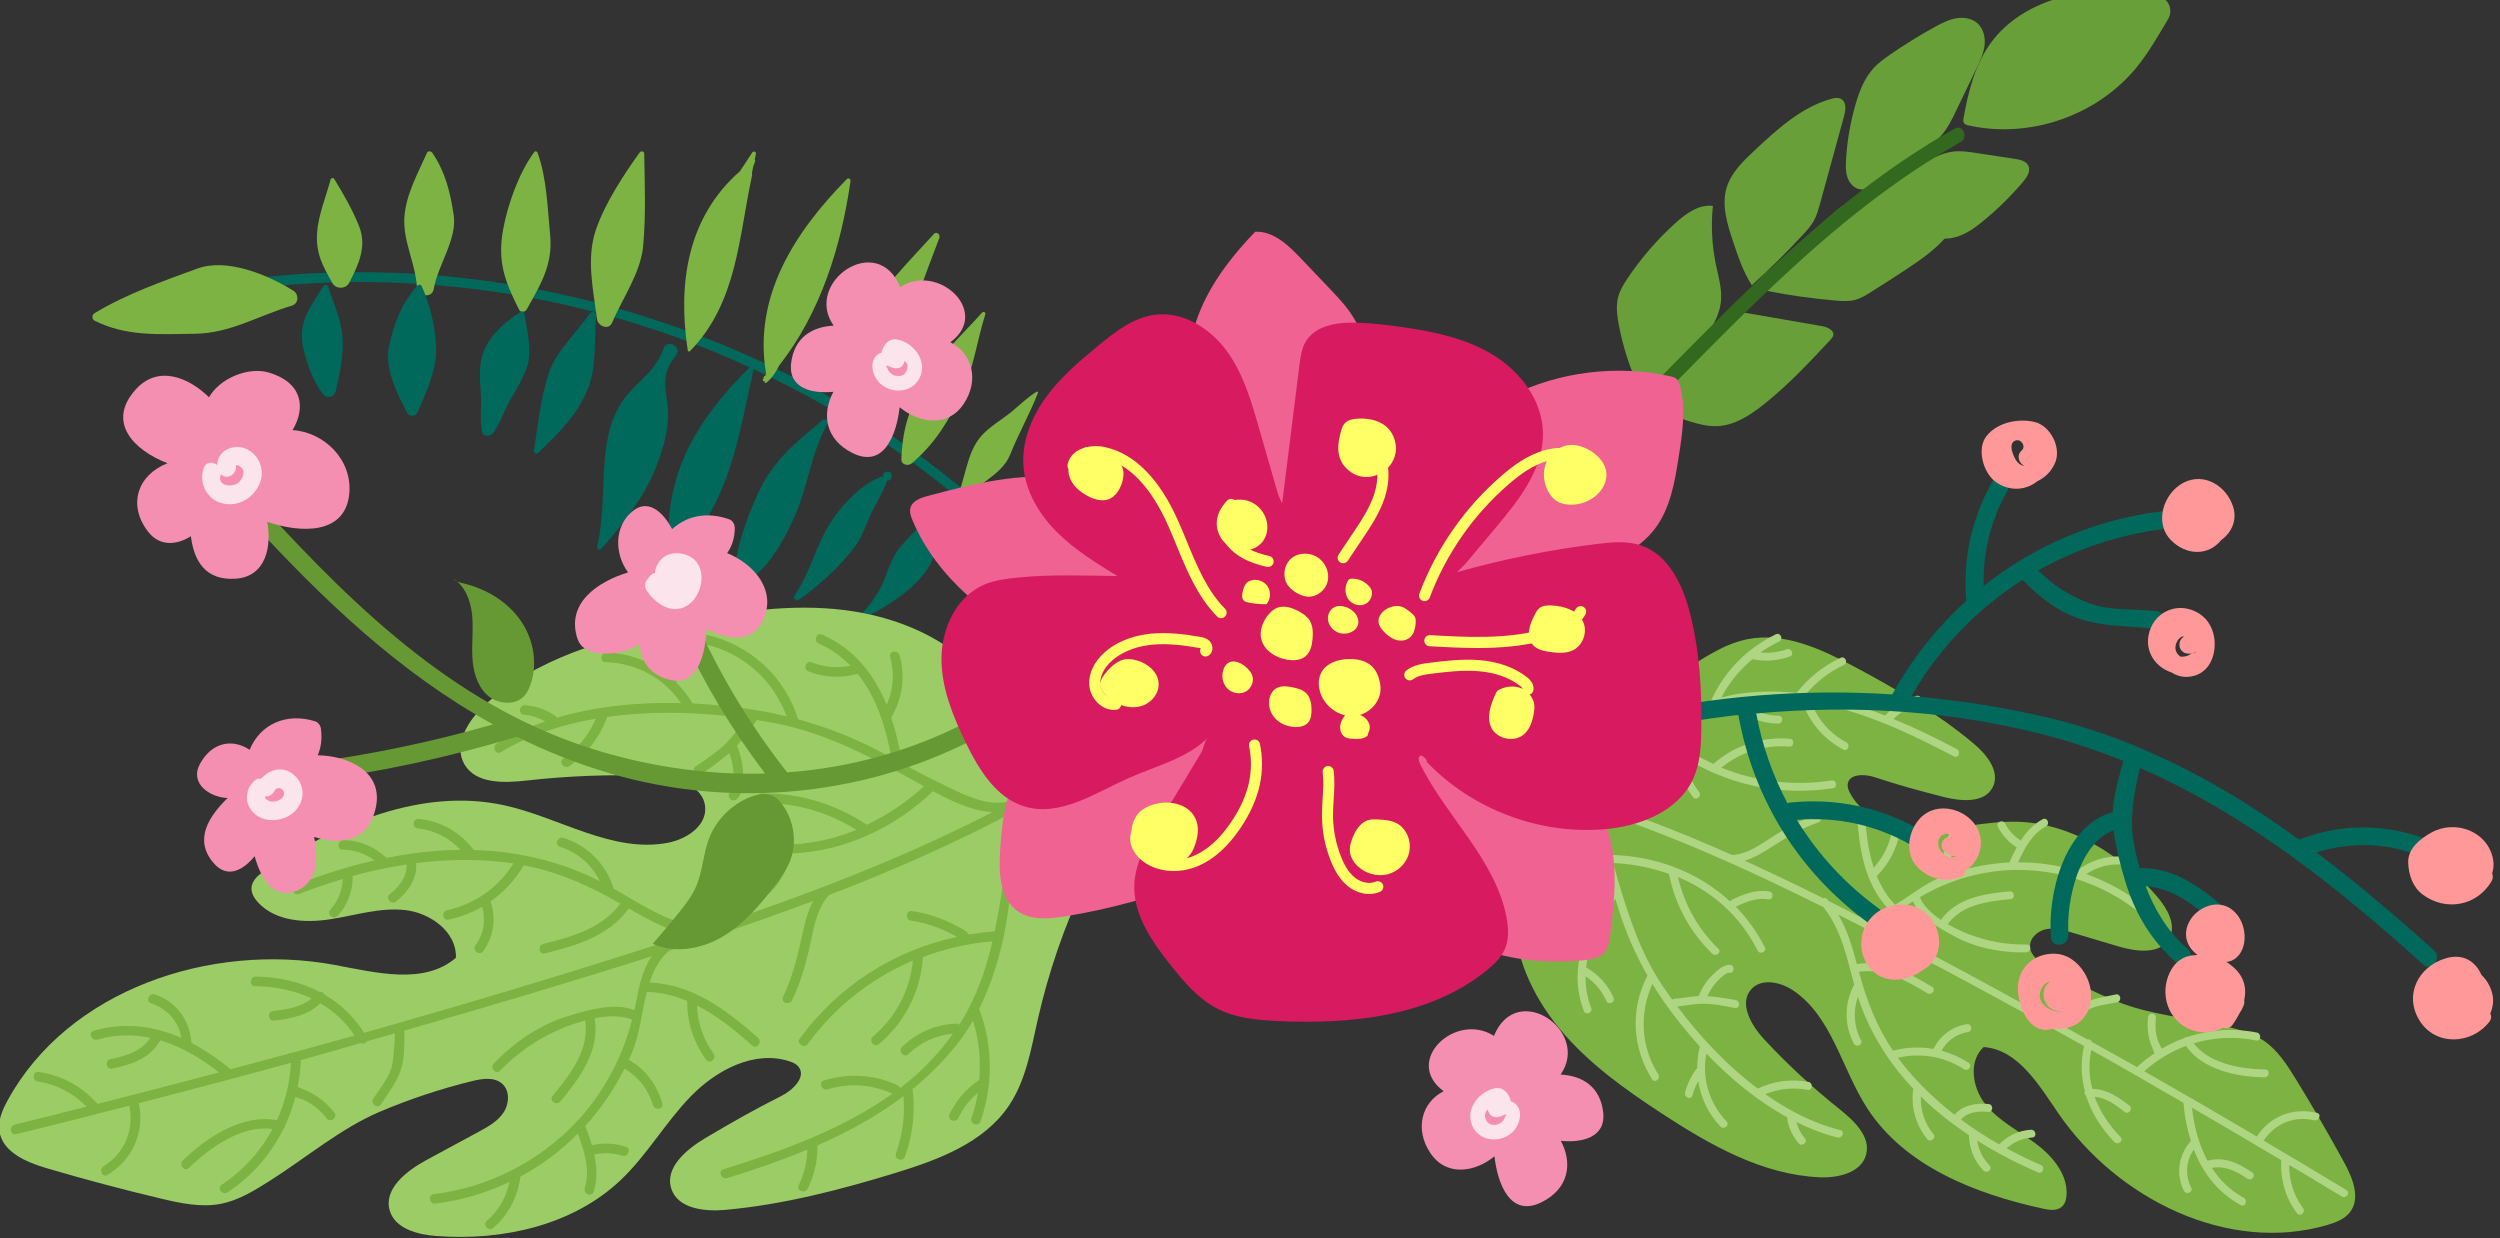 <?xml version="1.0" encoding="UTF-8" standalone="no"?>
<svg
   xmlns:dc="http://purl.org/dc/elements/1.1/"
   xmlns:cc="http://creativecommons.org/ns#"
   xmlns:rdf="http://www.w3.org/1999/02/22-rdf-syntax-ns#"
   xmlns:svg="http://www.w3.org/2000/svg"
   xmlns="http://www.w3.org/2000/svg"
   viewBox="0 0 2031.316 1006.034"
   xml:space="preserve"
   id="svg29"
   version="1.1"><rect x="0" y="0" width="2031.316" height="1006.034" fill="#333333" stroke="none"/><defs
     id="defs33" /><g
     transform="matrix(1.333,0,0,-1.333,-130.594,4750.491)"
     id="g37"><g
       id="g6713"><g
         transform="scale(0.209)"
         id="g317"><path
           id="path319"
           style="fill:#00695c;fill-opacity:1;fill-rule:nonzero;stroke:none"
           d="m 3751.9,14996 c -99.49,239.3 -286.66,431 -481.51,596.5 -189.39,160.8 -403.3,291.4 -629.14,394.2 -452.38,205.9 -961.44,283.4 -1454.33,221.3 -18.57,-2.3 -20.04,26.7 -1.61,29 500.59,63 1009.04,-19.6 1469.16,-224.5 229.12,-102.1 442.81,-237.9 635.25,-398.4 199.48,-166.5 388.78,-366.2 489.66,-608.9 7.2,-17.3 -20.35,-26.4 -27.48,-9.2" /></g><g
         transform="scale(0.204)"
         id="g321"><path
           id="path323"
           style="fill:#7cb342;fill-opacity:1;fill-rule:nonzero;stroke:none"
           d="m 3332.22,15968.4 c 34.72,62.2 32.02,147.4 83.23,201.8 25.58,27.2 61.09,46.9 89.81,71 23.87,20 45.69,41.4 72.3,57.7 1.88,1.1 5.11,-0.6 4.18,-3 -24.23,-63 -58.42,-122.3 -83.48,-185.6 -25.5,-64.3 -114.37,-93.8 -153.02,-149 -5.33,-7.6 -17.79,-1.5 -13.02,7.1" /></g><g
         transform="scale(0.2)"
         id="g325"><path
           id="path327"
           style="fill:#00695c;fill-opacity:1;fill-rule:nonzero;stroke:none"
           d="m 3121.69,15954.4 c 31.27,34.5 53.27,68.7 69.06,112.7 10.8,30.1 25.4,65.7 47.15,89.7 47.01,51.9 99.78,106.2 162.27,139 8.09,4.2 18.13,-3.8 13.33,-12.6 -17.92,-32.9 -36.23,-65.5 -52.98,-99 -17.62,-35.3 -24.58,-72.7 -48.1,-105.2 -43.23,-59.8 -113.81,-106.1 -179.41,-138.3 -8.86,-4.4 -18.55,5.8 -11.32,13.7" /></g><g
         transform="scale(0.207)"
         id="g329"><path
           id="path331"
           style="fill:#7cb342;fill-opacity:1;fill-rule:nonzero;stroke:none"
           d="m 3127.45,15864.3 c 2.76,82.3 21.61,145.7 61.09,217.4 46.56,84.6 113.04,142.9 176.98,214.3 3.54,4 11.01,0.3 9.32,-5 -25.32,-79.2 -34.54,-162.6 -71.34,-237.5 -39.82,-81 -75.5,-141.2 -144.5,-201.1 -10.89,-9.5 -32.13,-5.6 -31.55,11.9" /></g><g
         transform="scale(0.201)"
         id="g333"><path
           id="path335"
           style="fill:#00695c;fill-opacity:1;fill-rule:nonzero;stroke:none"
           d="m 2896.37,15924.2 c 50.01,70.9 66.62,158.3 114.6,228.7 35.63,52.3 92.03,112.8 153.63,132.9 0.14,7 4.49,13.8 12.8,14 1.42,0.1 2.85,0.1 4.27,0.1 3.78,0.1 7.19,-2.3 8.33,-5.9 l 1.28,-4.1 c 3.05,-9.6 -5.16,-18 -14.16,-17.6 -10.82,-32.6 -26.33,-57.7 -42.77,-88.8 -18.87,-35.7 -28.42,-75.9 -52.58,-108.6 -46.65,-63.3 -107.97,-118 -171.52,-163.7 -7.73,-5.6 -19.61,4.9 -13.88,13" /></g><g
         transform="scale(0.21)"
         id="g337"><path
           id="path339"
           style="fill:#7cb342;fill-opacity:1;fill-rule:nonzero;stroke:none"
           d="m 2906.05,15789.4 c 0.17,1 0.34,2 0.52,3 0.28,1.6 1.34,1.7 2.06,2.5 -2.48,3.3 -3.92,7.6 -3.44,12 9.88,90.7 22.08,156.1 68.6,236.3 51.89,89.5 134.12,171.4 203.27,247.8 8.17,9 19.75,-1.7 15.93,-11.5 -42.4,-109 -79.86,-219.5 -122.46,-328.3 -29.07,-74.3 -69.05,-134.7 -147.64,-160.9 -1.4,-0.5 -2.54,-0.2 -3.82,-0.2 0.19,-2.2 -0.81,-4.2 -4.51,-5.2 -0.93,-0.3 -1.86,-0.6 -2.8,-0.8 -3.45,-1 -6.3,2 -5.71,5.3" /></g><g
         transform="scale(0.203)"
         id="g341"><path
           id="path343"
           style="fill:#00695c;fill-opacity:1;fill-rule:nonzero;stroke:none"
           d="m 2687.27,15807.5 c -0.32,89.5 34.22,184.2 70.36,264.8 44.44,99.2 114.8,154.7 194.74,221.4 7.56,6.3 20.67,-1 14.94,-10.8 -47.06,-81 -58.5,-186 -96.1,-272.4 -34.29,-78.7 -85.25,-171.5 -164.01,-213.6 -8.34,-4.5 -19.89,0.1 -19.93,10.6" /></g><g
         transform="scale(0.212)"
         id="g345"><path
           id="path347"
           style="fill:#7cb342;fill-opacity:1;fill-rule:nonzero;stroke:none"
           d="m 2665.27,15709.6 c -2.78,-2.2 -5.66,1.2 -5.35,3.9 0.07,0.6 0.28,1.3 0.36,1.9 -1.98,-1.9 -6.15,-0.5 -5,2.5 1.26,3.3 2.52,6.6 3.78,9.9 0.79,2 2.4,2.3 3.9,2 0.54,2.4 0.99,4.7 1.63,7.2 -37.26,221.5 82.57,406 232.41,558.3 4.63,4.7 11.46,0.2 10.59,-5.8 -27.17,-188.3 -86.42,-379.5 -205.24,-530.2 -8.97,-19.3 -22.18,-38 -37.08,-49.7" /></g><g
         transform="scale(0.205)"
         id="g349"><path
           id="path351"
           style="fill:#00695c;fill-opacity:1;fill-rule:nonzero;stroke:none"
           d="m 2468.57,15743.4 c -21,229.3 84.25,397.9 242.77,553.1 3.6,3.5 9.78,0.4 8.63,-4.7 -47.22,-208.6 -69.28,-397.4 -224.28,-558.7 -9.89,-10.3 -25.89,-3.1 -27.12,10.3" /></g><g
         transform="scale(0.198)"
         id="g353"><path
           id="path355"
           style="fill:#689f38;fill-opacity:1;fill-rule:nonzero;stroke:none"
           d="m 2542.04,16295.9 c -0.22,3.9 5.9,4.1 6.11,0.2 0.22,-4 -5.9,-4.2 -6.11,-0.2" /></g><g
         transform="scale(0.213)"
         id="g357"><path
           id="path359"
           style="fill:#7cb342;fill-opacity:1;fill-rule:nonzero;stroke:none"
           d="m 2428.08,15728.6 c -28.99,190.9 -1.49,380.4 149.39,512.7 11.71,17.7 23.63,35.3 34.98,53.3 3.42,5.4 12.21,2.5 10.67,-4.1 -1.16,-5 -2.28,-10.3 -3.4,-15.8 1.19,-1.5 1.84,-3.4 0.97,-5.9 -2.04,-6 -2.92,-8.5 -4.51,-11.4 -1.42,-7 -2.92,-14.1 -4.55,-21.3 0.39,-2.1 1.08,-4.1 0.52,-6.6 -38.37,-177.1 -42.05,-364.7 -177.94,-503.3 -2.35,-2.4 -5.68,-0.6 -6.13,2.4" /></g><g
         transform="scale(0.206)"
         id="g361"><path
           id="path363"
           style="fill:#00695c;fill-opacity:1;fill-rule:nonzero;stroke:none"
           d="m 2242.36,15682.6 c 23.08,97.5 13.05,192.9 26.7,291.2 6.51,47 15.83,82.6 38.75,123.9 34.83,62.8 105.38,95.6 130.22,168.4 11.58,33.9 59.19,6.1 36.63,-19.9 -53.69,-61.9 -19.64,-116.8 -22.71,-182.8 -2.52,-54 -15.85,-96.4 -35.48,-146.5 -34.85,-88.8 -99.11,-170.1 -161.64,-241.1 -4.94,-5.6 -14.12,-0.2 -12.47,6.8" /></g><g
         transform="scale(0.213)"
         id="g365"><path
           id="path367"
           style="fill:#7cb342;fill-opacity:1;fill-rule:nonzero;stroke:none"
           d="m 2168.41,15818.3 c -10.87,84.7 -31.36,173.1 -3.1,255.7 25.87,75.6 78.69,155.8 124.87,220.6 3.81,5.4 13.16,4.6 13.31,-3.1 1.69,-86.9 5.08,-179.3 -3.18,-265.6 -7.3,-76.2 -59.22,-148.5 -88.63,-217.9 -9.86,-23.3 -40.68,-9.9 -43.27,10.3" /></g><g
         transform="scale(0.207)"
         id="g369"><path
           id="path371"
           style="fill:#00695c;fill-opacity:1;fill-rule:nonzero;stroke:none"
           d="m 2045.43,15890 c 12.32,75.9 19.38,149.2 42.29,223 21.42,68.9 81.88,120.8 122.02,179.8 4.91,7.2 19.89,6.6 18.89,-4.5 -6.71,-74.4 3.33,-150.6 -25.28,-219.9 -30.9,-74.9 -87.5,-130.4 -144.71,-185.6 -5.79,-5.5 -14.45,-0.5 -13.21,7.2" /></g><g
         transform="scale(0.213)"
         id="g373"><path
           id="path375"
           style="fill:#7cb342;fill-opacity:1;fill-rule:nonzero;stroke:none"
           d="m 1945.53,15844.7 c -40.53,80.6 -62.17,136.7 -46.22,227.2 12.81,72.6 45.5,164.9 89.92,224.7 2.55,3.4 7.71,1.2 8.94,-2.1 26.67,-72.5 28.79,-160 36.18,-236.7 8.09,-83.9 -27.74,-142.1 -67.44,-212.4 -4.22,-7.5 -17.05,-9.3 -21.38,-0.7" /></g><g
         transform="scale(0.207)"
         id="g377"><path
           id="path379"
           style="fill:#00695c;fill-opacity:1;fill-rule:nonzero;stroke:none"
           d="m 1892.79,15945.4 c -6.06,32.7 -2.35,63.9 -3.22,97.1 -0.96,36.3 -6.52,73 -0.26,109.2 11.12,64.3 63.6,112.7 117.34,146.2 3.4,2.1 9.37,0.7 10.17,-3.8 9.24,-51.8 25.79,-118.6 5.07,-168.5 -11.93,-28.8 -27.2,-55.1 -43.2,-81.8 -19.9,-33.1 -30.42,-70.2 -52.47,-101.7 -7.79,-11.2 -30.19,-14.1 -33.43,3.3" /></g><g
         transform="scale(0.213)"
         id="g381"><path
           id="path383"
           style="fill:#7cb342;fill-opacity:1;fill-rule:nonzero;stroke:none"
           d="m 1653.17,15909.3 c -4.25,69.1 -40.81,132.7 -35.94,201.4 4.57,64.4 38.81,124.9 64.5,182.9 2.84,6.4 11.83,5.6 15.3,0.5 37.52,-54.9 51.83,-114.1 61.38,-179.1 10.09,-68.7 -46.19,-143.7 -57.17,-210.7 -4.6,-28 -46.44,-21.5 -48.07,5" /></g><g
         transform="scale(0.208)"
         id="g385"><path
           id="path387"
           style="fill:#00695c;fill-opacity:1;fill-rule:nonzero;stroke:none"
           d="m 1664.82,15922.8 c -28.75,53.4 -66.74,130.5 -54.37,192.4 13.18,66 38.24,131.9 84.39,181.6 2.91,3.1 9.44,3.2 11.46,-1.1 24.16,-51.6 37.67,-110.5 42.24,-167.4 5.75,-71.6 -25.82,-140.2 -54.7,-204.6 -5.03,-11.2 -23.25,-11.6 -29.02,-0.9" /></g><g
         transform="scale(0.212)"
         id="g389"><path
           id="path391"
           style="fill:#7cb342;fill-opacity:1;fill-rule:nonzero;stroke:none"
           d="m 1418.4,15995.6 c -28.14,49 -48.2,85.5 -44.77,143.4 3,50.8 25.96,105.8 39.01,154.9 1.27,4.8 7.89,6.1 10.55,1.7 26.16,-42.9 53.17,-89.6 71.61,-136.4 22.91,-58.1 -2.29,-111.1 -28.64,-162.1 -9.31,-18.1 -37.46,-19.4 -47.76,-1.5" /></g><g
         transform="scale(0.208)"
         id="g393"><path
           id="path395"
           style="fill:#00695c;fill-opacity:1;fill-rule:nonzero;stroke:none"
           d="m 1416.26,15979.4 c -30.22,43.3 -50.48,95.7 -59,147.4 -10.87,66.1 29.07,116.9 61.36,167.7 3.5,5.5 12.08,5.3 14.17,-1.4 15.6,-49.9 34.67,-86.3 41.11,-139.4 6.59,-54.4 -7.09,-115.1 -19.58,-168.1 -4.32,-18.4 -27.95,-20.7 -38.06,-6.2" /></g><g
         transform="scale(0.209)"
         id="g397"><path
           id="path399"
           style="fill:#7cb342;fill-opacity:1;fill-rule:nonzero;stroke:none"
           d="m 744.814,16116.1 c -8.455,4.2 -8.653,17 -0.672,21.8 93.685,56.4 197.814,92.8 300.098,130.3 86.62,31.8 206.95,-18.9 279.8,-64.4 17,-10.6 16.48,-37.7 -4.37,-43.9 -99.04,-29.4 -178.88,-80.8 -284.04,-81.9 -101.618,-1.1 -197.658,-8.7 -290.816,38.1" /></g><g
         transform="scale(0.218)"
         id="g401"><path
           id="path403"
           style="fill:#689f38;fill-opacity:1;fill-rule:nonzero;stroke:none"
           d="m 5975.4,16155.2 c -19.25,-40 -38.5,-79.9 -57.75,-119.8 -10.68,-22.2 -21.53,-44.6 -37.42,-63.4 -15.51,-18.3 -35.26,-32.5 -54.78,-46.4 -40.68,-29.1 -81.36,-58.2 -122.04,-87.3 -16.4,-11.8 -35.48,-24.1 -55.19,-19.8 -15.87,3.4 -27.84,17.4 -33.13,32.7 -5.3,15.4 -5.01,32.1 -4.1,48.3 2.96,52.7 11.86,105 26.48,155.6 10.81,37.5 25.37,75.1 52.12,103.5 12.9,13.7 28.24,24.8 43.69,35.5 40.91,28.4 83.29,54.6 126.93,78.6 18.66,10.2 37.94,20.1 58.91,23.7 20.96,3.6 44.2,-0.1 59.91,-14.4 16.81,-15.4 22.14,-40.2 19.2,-62.8 -2.93,-22.6 -12.95,-43.5 -22.83,-64" /></g><g
         transform="scale(0.213)"
         id="g405"><path
           id="path407"
           style="fill:#689f38;fill-opacity:1;fill-rule:nonzero;stroke:none"
           d="m 6264.42,16257.3 c -6.44,13.2 -23.15,17 -37.66,19.2 -36.96,5.6 -73.92,11.3 -110.88,16.9 -21.49,3.3 -43.27,6.6 -64.89,4.3 -35.21,-3.9 -66.96,-22.2 -97.32,-40.4 -57.69,-34.7 -114.73,-70.4 -171.09,-107.1 -5.99,-4 -12.29,-8.2 -15.19,-14.8 -4.82,-10.9 2.04,-24 12.07,-30.4 10.03,-6.4 22.34,-7.8 34.14,-9.3 45.59,-5.8 90.66,-15.7 134.49,-29.5 28.07,-8.9 56.61,-19.5 85.98,-17.5 37.97,2.5 71.25,25.5 100.71,49.6 41.62,34 80.1,71.9 114.81,112.9 11.06,13.1 22.34,30.7 14.83,46.1" /></g><g
         transform="scale(0.215)"
         id="g409"><path
           id="path411"
           style="fill:#689f38;fill-opacity:1;fill-rule:nonzero;stroke:none"
           d="m 5683.73,16246.1 c 4.69,17.1 7.39,39.7 -7.87,48.7 -8.86,5.2 -20.09,3.1 -29.98,0.2 -84.64,-24.2 -152.29,-86.4 -216.55,-146.6 -32.02,-30 -65.31,-62 -78.2,-103.9 -15.37,-50 1.29,-103.6 17.85,-153.3 14.3,-42.9 28.84,-86.2 53.22,-124.3 50.33,45.4 98.62,93.1 144.69,142.9 11.45,12.4 22.87,25 31.05,39.7 8.56,15.4 13.31,32.6 17.98,49.6 22.6,82.4 45.21,164.7 67.81,247" /></g><g
         transform="scale(0.211)"
         id="g413"><path
           id="path415"
           style="fill:#689f38;fill-opacity:1;fill-rule:nonzero;stroke:none"
           d="m 6089.92,16216.4 c -0.49,-7 -5.25,-12.8 -9.96,-18 -31.08,-34 -69.43,-60.5 -107.82,-86 -34.5,-22.9 -69.32,-45.3 -104.47,-67.2 -13.77,-8.6 -27.83,-17.2 -43.48,-21.5 -18.43,-5 -37.94,-3.7 -56.98,-2.1 -66.74,5.6 -133.18,14.9 -198.88,28 -7.48,1.4 -15.63,3.4 -20.2,9.5 -9.38,12.5 3.24,29.4 14.96,39.7 68.41,60.6 136.82,121.1 205.23,181.6 7.09,6.3 14.41,12.7 23.33,15.8 10.66,3.8 22.37,2.5 33.58,1 79.94,-10.5 158.92,-28.4 235.6,-53.4 13.71,-4.5 30.11,-13 29.09,-27.4" /></g><g
         transform="scale(0.211)"
         id="g417"><path
           id="path419"
           style="fill:#689f38;fill-opacity:1;fill-rule:nonzero;stroke:none"
           d="m 5207.5,15760.3 c -5.38,3.7 -8.41,9.9 -11.13,15.9 -25.73,56.3 -44.52,115.8 -55.81,176.6 -4.96,26.7 -8.43,54.6 -1.16,80.8 5.14,18.5 15.4,35.2 26.07,51.2 39.79,59.7 87.15,114.3 140.59,162.2 29.96,26.8 66.64,53 106.55,48 -5.8,-56.5 -2.85,-114 8.73,-169.6 7.21,-34.7 17.81,-69.5 14.67,-104.7 -4.35,-48.9 -34.39,-91.5 -66.02,-129 -36.27,-43 -76.08,-83 -118.88,-119.5 -12.39,-10.6 -30.26,-21.3 -43.61,-11.9" /></g><g
         transform="scale(0.207)"
         id="g421"><path
           id="path423"
           style="fill:#689f38;fill-opacity:1;fill-rule:nonzero;stroke:none"
           d="m 5391.48,16097.9 c 51.18,41.5 95.47,91.5 130.5,147.4 10.85,17.2 21.81,36 40.08,45.1 19.28,9.6 42.18,6.1 63.4,2.5 71.07,-12.4 142.15,-24.7 213.22,-37 16.03,-2.8 36.83,-12.4 32.72,-28.1 -1.23,-4.7 -4.67,-8.5 -7.99,-12 -63.36,-67.9 -127.04,-136.1 -200.15,-193.4 -39.1,-30.6 -83.56,-58.9 -133.17,-61 -27.69,-1.2 -55.04,5.9 -81.54,14 -42.34,13.1 -83.77,28.8 -125.17,44.6 9.88,33.6 40.85,55.8 68.1,77.9" /></g><g
         transform="scale(0.214)"
         id="g425"><path
           id="path427"
           style="fill:#33691e;fill-opacity:1;fill-rule:nonzero;stroke:none"
           d="m 6025.68,16286.8 c -384.6,-215.4 -686.63,-562.3 -997.8,-868.3 -334.68,-329.2 -616.12,-708.8 -910.59,-1073.4 -17.04,-21.1 16.56,-46.3 33.55,-25.3 292.14,361.7 571.59,737.9 902.67,1065.4 306.74,303.3 608.24,649.9 988.37,862.8 23.41,13.1 7.4,52 -16.2,38.8" /></g><g
         transform="scale(0.219)"
         id="g429"><path
           id="path431"
           style="fill:#689f38;fill-opacity:1;fill-rule:nonzero;stroke:none"
           d="m 6418.04,16290.1 c -78.04,9.5 -158.19,9.9 -234.21,-10.2 -76.02,-20 -147.92,-61.9 -194.53,-125.2 -44.55,-60.5 -63.37,-135.8 -76.65,-209.8 -0.9,-5 -1.65,-10.6 1.23,-14.7 2.69,-3.9 7.69,-5.3 12.29,-6.3 169.41,-38.3 357.9,26.7 467.77,161.2 33.96,41.6 60.43,88.5 87.99,134.6 15.59,26.1 0.27,59.3 -29.56,65.2 -11.36,2.2 -22.88,3.9 -34.33,5.2" /></g><g
         transform="scale(0.199)"
         id="g433"><path
           id="path435"
           style="fill:#9ccc65;fill-opacity:1;fill-rule:nonzero;stroke:none"
           d="m 4671.79,16300 c 11.41,-26.5 22.82,-53 34.23,-79.5 -236.27,-196.2 -474.69,-394.5 -661.5,-638.2 -179.8,-234.6 -308.15,-508.4 -373.45,-796.7 -20.62,-91.1 -36.22,-186.5 -88.39,-263.9 -76.99,-114.3 -216.74,-166 -348.48,-206.4 -169.65,-51.9 -342.52,-96.7 -519.23,-112.8 -64.15,-5.9 -146.13,3.2 -166.29,64.4 -21.24,64.5 46.21,121.1 104.6,155.7 79.45,47.1 149.56,87.2 232.15,128.6 35.94,18 77.86,59 52.39,90.1 -7,8.6 -17.67,13.1 -28.19,16.5 -106.75,34.2 -222.35,-26.6 -300.63,-106.9 -78.28,-80.2 -134.35,-180.4 -215.79,-257.5 -147.23,-139.2 -362.99,-186.5 -565.05,-171 -57.4,4.4 -125.74,22.5 -142.03,77.8 -19.67,66.6 51.66,122.1 112.81,155.1 52.94,28.6 105.87,57.2 158.81,85.9 28.51,15.4 58.12,31.7 76.33,58.5 18.22,26.9 20.7,67.4 -3.41,89 -23.83,21.4 -60.7,15.9 -91.83,8.3 -96.28,-23.6 -190.67,-54.9 -281.97,-93.5 -120.06,-50.7 -227.25,-141.9 -337.39,-211.6 -46.87,-29.6 -95.12,-59.8 -149.53,-70.7 -61.51,-12.2 -124.92,1.6 -185.929,16.1 -117.187,27.9 -233.638,58.8 -349.197,92.9 -62.495,18.4 -135.621,49.7 -144.555,114.3 -4.512,32.5 9.715,64.6 25.478,93.4 185.207,339 621.793,485.1 1001.573,414.8 126.62,-23.5 273.87,-62.1 371.44,21.9 3.34,78.1 -77.24,137.3 -154.92,146.1 -77.68,8.8 -154.58,-16.7 -231.88,-28.4 -77.29,-11.7 -165.99,-5.6 -219.11,51.7 -11.44,12.4 -21.11,28 -20.17,44.9 1.39,24.8 24.36,42.1 45.3,55.5 217.22,139.2 475.28,252 727.44,197.6 170.18,-36.8 332.57,-148.2 503.47,-115 55.85,10.9 116.65,50.4 113.51,107.2 -3.91,70.5 -94.78,95.2 -165.36,97.8 -127.39,4.6 -255.12,-0.2 -381.78,-14.5 -69.34,-7.8 -155.76,-10.6 -190.52,49.9 -34.48,60.1 11.42,134.5 62.43,181.3 157.85,144.9 374.54,204.2 584.24,248 160.44,33.6 324.43,61 487.66,46.2 163.24,-14.8 327.51,-75.8 438.87,-196.1 54.56,-58.9 101.6,-134.8 179.38,-154.9 84.64,-21.8 168.5,31.8 239.5,82.9 247.59,177.8 517.38,347.3 764.97,525.2" /></g><g
         transform="scale(0.195)"
         id="g437"><path
           id="path439"
           style="fill:#7cb342;fill-opacity:1;fill-rule:nonzero;stroke:none"
           d="m 2395.19,16205.9 c 96.01,-2.6 182.64,-49.5 236.08,-127.9 -131.15,3.3 -265.35,-9.6 -388.71,-46 -1.01,1.7 -1.1,3.6 -3.06,5 -28.86,20.2 -60.51,31.7 -95.66,34.3 -19.29,1.5 -22.57,-28.3 -3.27,-29.8 24.37,-1.8 45.68,-9.5 66.18,-21 -53.06,-18 -104,-40.3 -151.08,-68.5 -16.37,-9.8 -4.34,-37.4 12.23,-27.4 89.37,53.6 191.01,86.3 297.05,104.6 -21.79,-50.8 -55.7,-93.2 -101.9,-125 -15.92,-11 3.24,-34.1 19.08,-23.2 55.04,37.9 95.38,90.8 118.03,153.6 144.03,20.3 294.74,15.3 434.66,-4.7 -20.5,-25.1 -37.72,-52.2 -60.82,-75.6 -28.68,-28.9 -63.75,-51.7 -97.29,-74.5 -15.98,-10.9 3.19,-34 19.07,-23.2 30.04,20.5 59.13,41.7 86.41,65.6 5.57,-15.7 9.83,-31.5 11.9,-48.4 1.71,-14 4.62,-63.4 -8.47,-73.6 -15.28,-11.8 3.79,-35 19.07,-23.1 20.21,15.7 19.73,54.4 20.17,77.5 0.59,31.2 -7.05,61.6 -18.98,90.2 21.36,23.6 38.14,50.7 58.95,74.9 1.58,1.9 1.13,3.7 1.64,5.5 20.07,-3.2 39.96,-6.6 59.45,-10.3 146.86,-28 276.11,-94.3 406.42,-164.5 17.84,-9.6 37.48,-20.9 58.23,-32.5 -53.97,-49.8 -114.46,-89.8 -178.44,-120.3 -98.31,65.4 -211.15,99.5 -329.43,97.8 -19.12,-0.3 -22.57,-30.1 -3.27,-29.8 107.46,1.5 209.39,-27.4 300.14,-83.8 -127.99,-52.6 -269.8,-63 -409.56,-16.3 -18.31,6.1 -29.12,-21.9 -10.73,-28 61.87,-20.7 124.23,-30.3 185.85,-31.1 -13.92,-41 -30.95,-80.6 -67.2,-106.9 -15.65,-11.3 3.46,-34.5 19.07,-23.1 42.17,30.6 62.52,77.5 78.42,125.6 0.74,2.2 -0.3,3.9 -0.47,5.9 163.55,6.2 320.06,76.7 443.79,194.6 58.86,-31.7 124.41,-62 185.8,-65.5 -285.49,-147.2 -589.27,-261.9 -894.56,-363.7 -107.7,11.8 -197.63,71.9 -289.9,125 -0.02,0 0.05,0.1 0.02,0.2 -22.88,76 -80.85,134.2 -156.35,158.3 -18.37,5.8 -29.21,-22.2 -10.74,-28 56.58,-18.1 99.31,-56.7 124.7,-107.9 -88.45,45.9 -184.01,73.9 -282.48,88.5 -37.17,5.6 -74.59,8 -112.06,9.2 -41.21,55.6 -102.88,90.5 -171.76,97.5 -19.28,1.9 -22.52,-27.9 -3.27,-29.9 52.67,-5.3 98.65,-29.4 134.1,-67 -77.55,-0.6 -155.13,-9.9 -231.61,-25.2 -37.01,34.6 -82.63,54.7 -133.85,55.7 -19.22,0.4 -22.61,-29.5 -3.28,-29.8 36.87,-0.7 70.86,-12.2 99.79,-33.6 -84.93,-19.4 -168.16,-46.1 -247.85,-77.6 -18.01,-7.1 -5.71,-34.4 12.22,-27.4 44.76,17.7 90.33,33.2 136.31,47 -2.08,-36.5 -14.83,-69.2 -39.57,-97.3 -12.78,-14.5 11.69,-31.9 24.38,-17.4 30.44,34.5 46.43,77.3 45.93,123.4 -0.01,0.2 -0.2,0.3 -0.2,0.5 55.51,15.4 111.8,27.4 168.53,36 3.57,-36.5 -24.56,-71.6 -51.82,-92.7 -15.29,-11.9 3.78,-35.1 19.07,-23.2 34.95,27.1 68.57,73.5 62.51,120.1 100.71,12.8 202.77,13.9 304.83,-0.7 -47.78,-75.3 -119.36,-127 -207.58,-146.3 -18.83,-4.1 -14.38,-33.8 4.51,-29.6 37.71,8.2 72.98,21.7 105.06,40.1 12.01,-41.9 4.73,-85.3 -21.19,-121 -11.37,-15.7 12.99,-33.2 24.38,-17.5 33.32,45.9 40.88,102.2 23.13,155.5 41.5,29 76.68,66.8 103.41,112.7 108.72,-20.4 206.79,-64.5 302.25,-119.9 -57.88,-77.1 -149.6,-103.3 -240.59,-125.7 -18.66,-4.6 -14.26,-34.3 4.5,-29.7 99.76,24.6 200.29,54.4 262.48,140.5 58.35,-34.1 117.27,-65.9 181.63,-82.7 -27,-8.9 -54,-17.8 -81,-26.5 -307.52,-99.1 -617.16,-191.7 -928.15,-279.6 -31.79,51.4 -74.23,90.2 -122.87,118.7 -2.68,6.1 -9.24,10.4 -16.25,9.4 -59.51,30.9 -127.63,46.6 -198.65,47.7 -19.21,0.3 -22.61,-29.5 -3.28,-29.8 62.5,-1 123.32,-13.2 177.09,-38.5 -33.04,-28.1 -78.11,-34.3 -120.95,-39.8 -19.25,-2.4 -14.64,-32.1 4.5,-29.7 53.06,6.8 105.48,16.9 143.86,54.4 41.83,-24.5 78.59,-57.5 106.72,-101 -128.95,-36.3 -258.38,-70.8 -387.79,-105.4 -38.04,32.2 -79.14,59.9 -122.2,82.4 -3.87,69.5 -47.48,129.9 -114.937,151.8 -18.347,5.9 -29.17,-22.1 -10.727,-28 49.864,-16.2 86.504,-57.7 94.764,-108.5 -85.204,37.6 -178.051,51 -274.415,22.6 -18.513,-5.5 -6.049,-32.8 12.225,-27.4 56.715,16.7 112.029,16.5 165.115,5.2 -29.575,-42.1 -72.982,-55.9 -124.516,-66.2 -18.946,-3.8 -14.468,-33.5 4.499,-29.7 62.92,12.6 117.316,31.2 150.782,88.4 65.96,-19.7 127.9,-56.2 183.45,-100.4 -126.33,-33.6 -252.871,-66.3 -379.548,-98.5 -48.013,54.5 -111.536,89.3 -183.495,100 -19.198,2.9 -22.344,-27 -3.27,-29.8 59.133,-8.8 111.284,-36.6 152.733,-78.7 -74.935,-18.9 -149.848,-38 -224.943,-56.2 -18.681,-4.5 -14.279,-34.2 4.502,-29.7 118.23,28.7 236.12,58.8 353.944,89.1 15.406,-75 -14.399,-148.8 -80.527,-189.3 -16.254,-10 -4.238,-37.5 12.225,-27.4 77.818,47.6 117.151,133.3 97.681,223.3 -0.074,0.3 -0.409,0.4 -0.495,0.7 159.063,41.1 317.873,83.2 476.313,126.6 -3.2,-63.6 -18.61,-123.9 -43.9,-179.3 -108.18,20 -220.52,-54.2 -294.16,-126.1 -13.72,-13.4 5.2,-36.7 19.07,-23.2 63.87,62.4 165.58,135.5 261.44,121.6 -37.07,-69 -90.66,-128.9 -159.1,-174.5 -16.08,-10.8 3.1,-33.9 19.07,-23.2 76.01,50.7 134.79,119.2 174.01,197.9 3.69,3.1 5.47,7.3 5.67,11.8 13.16,28.2 23.55,57.7 31.58,88.1 9.16,-3.7 19.38,-6.1 28.04,-9.9 27.96,-12.4 51.35,-33.6 70.15,-57.3 12.01,-15.1 35.19,3.9 23.17,19.1 -15.96,20.1 -34.25,37 -55.56,51.3 -8.53,5.7 -17.85,10.3 -27.03,14.9 -5.44,2.5 -10.99,4.9 -16.63,6.9 -3.47,1.4 -10.83,5.9 -13.69,5.8 -0.39,0.5 -0.92,0.7 -1.37,1.1 5.15,26.2 8.92,52.9 9.85,80.2 0.04,1.2 -0.9,1.7 -1.09,2.8 62.87,17.3 125.48,35.6 188.13,53.7 7.49,-3.4 16.33,-0.7 20.02,5.7 28.96,8.3 57.97,16.5 86.96,24.8 -0.7,-32.3 -2.63,-64.5 -7.91,-96.4 -6.44,-38.8 -38.77,-75.3 -59.49,-107.7 -10.39,-16.2 13.91,-33.8 24.38,-17.5 21.85,34.1 48.5,67.9 61.34,106.6 12.25,37.1 11.29,81.4 11.85,120 0.02,1.3 -1.02,2 -1.28,3.2 258.86,74.3 517.09,150.7 773.73,232.4 -29.64,-44.3 -40.15,-97.4 -50.08,-151.9 -1.02,-5.5 -2.75,-10.8 -3.89,-16.3 -62.13,24.9 -143.52,0.4 -203.99,-17.5 -90.06,-26.6 -170.2,-82 -235.01,-148.7 -13.32,-13.7 5.57,-37.1 19.07,-23.2 52.83,54.4 111.74,95.6 180.96,126.9 23.04,10.4 53.31,21.8 85.5,30.3 13.61,-91.6 -46.1,-168.2 -101.96,-235.6 -12.35,-14.9 12.08,-32.3 24.38,-17.5 61.33,74 123.98,159.4 107,259.9 41.87,8.1 84.42,9.4 116.95,-4.3 -21.18,-84.1 -56.26,-162.1 -105.66,-234.7 -116.65,-171.5 -308.85,-285.9 -513.77,-310.6 -19.26,-2.3 -14.64,-32 4.5,-29.7 80.53,9.7 158.78,33.2 231.83,67.7 -10.26,-47 -32.9,-89.3 -70.46,-121 -14.75,-12.5 4.26,-35.7 19.07,-23.2 48.81,41.2 77,98.2 85.43,161.1 66.13,35.3 126.72,80.7 179.67,134.3 20.04,-54.7 39.16,-112.8 21.59,-170.7 -5.59,-18.4 22.39,-29.3 28.02,-10.7 11.91,39.2 9.76,77.9 1.46,115.9 29.47,6.2 58.28,5.6 87.62,-3.6 18.38,-5.8 29.21,22.2 10.73,28 -35.08,11.1 -70.13,12.7 -105.75,4.7 -5.43,18.5 -11.83,36.9 -18.55,55.1 -0.68,1.9 -2.21,2.1 -3.26,3.4 0.05,0 0.09,0.1 0.14,0.1 49.88,55.2 90.9,115.4 123.85,181.1 42.98,-26.1 74.5,-64.8 88.35,-113.7 5.2,-18.4 34.92,-14.1 29.67,4.5 -16.48,58.1 -51.9,106 -104.52,136.4 -0.22,0.1 -0.44,0.1 -0.66,0.2 3.64,8 7.75,15.7 11.15,23.8 23.15,55.5 29.65,124.9 45.67,188.2 45.19,-1.1 86.74,-11.7 125.93,-27.9 0,-0.1 -0.03,-0.1 -0.03,-0.1 0.22,-67.5 19.87,-129 59.37,-183.8 11.3,-15.7 34.44,3.4 23.17,19 -32.24,44.8 -49.56,95.9 -51.84,150.7 62.89,-32 119.56,-78 173.5,-125.6 14.49,-12.7 31.89,11.7 17.49,24.4 -97.58,86.1 -204.49,167.3 -339.12,172.7 12.06,37 28.95,70.8 57.58,96.1 0.83,0.8 0.57,1.7 1.2,2.5 40.56,13.1 81.13,26.2 121.7,39.7 2.47,-0.2 4.73,-1.1 7.22,-1.2 6.83,-0.5 10.81,3.3 13.34,8 104.09,34.8 207.85,71.4 310.85,110 -14.34,-26.8 -23.14,-56 -30.15,-86.9 -16.68,-73.4 -31.13,-144.9 -64.5,-213 -8.53,-17.4 19.56,-28 28.01,-10.7 24.52,50 40.18,102.2 52.84,156.3 14.22,60.8 20.03,124 62.59,172.6 208.21,79.9 412.45,169.8 607.22,276.1 -43.64,-80.6 -52.38,-176.2 -66.59,-265.9 -6.61,-41.8 -13.86,-83.1 -22.45,-123.8 -27.09,-1.8 -53.8,-5.3 -80.27,-9.6 -9.3,12.9 -30.43,22.1 -42.98,28.8 -42.49,22.6 -87.47,37.2 -135.06,44.3 -19.19,2.9 -22.34,-27 -3.27,-29.8 28.45,-4.3 55.71,-11.4 82.62,-21.5 12.42,-4.7 24.37,-10.5 36.21,-16.4 4.67,-2.3 15.79,-7.4 25.28,-13 -196.27,-41.6 -371.24,-153 -491.61,-317.6 -11.41,-15.6 12.95,-33.1 24.39,-17.5 85.75,117.3 199.54,206.2 329.19,261 -9.56,-93 -52.85,-176.7 -125.08,-237.5 -14.76,-12.5 4.25,-35.7 19.08,-23.2 81.58,68.7 130.57,165.6 137.27,272 69.13,25.8 141.92,43.1 217.48,49 -20.78,-89 -50.24,-174.8 -100.06,-254.8 -1.31,-2.1 -2.87,-4 -4.19,-6 -2.7,2.1 -5.86,3.8 -10.04,3.6 -63.94,-2.9 -122.08,-28 -168.13,-72.4 -13.81,-13.4 5.12,-36.7 19.08,-23.2 39.19,37.8 86.41,58.8 139.72,64.1 -46.5,-65.6 -102.32,-122 -165.26,-170.2 -1.15,3.8 -3.71,7.1 -8.16,9.2 -73.41,33.8 -152.93,38.1 -230.02,14.6 -18.48,-5.7 -6.03,-33 12.22,-27.4 67.81,20.7 137.82,15 202.25,-13.5 -156.66,-112.4 -349.04,-181.3 -528.78,-236.7 -18.46,-5.7 -6.02,-33.1 12.23,-27.4 84.56,26.1 168.81,55 250.42,89 -1.47,-38.8 -9.52,-75.9 -26.96,-111.2 -8.58,-17.4 19.52,-28 28.01,-10.8 20.6,41.8 30.76,86.2 30.23,132.8 -0.01,0.8 -0.73,1.2 -0.85,2 95.84,41.9 187.33,91.7 269.9,154.3 5.03,-61 -2.49,-120.8 -23.5,-178.7 -6.6,-18.2 21.41,-29 28.02,-10.8 24.33,67.1 32.48,136.9 24.36,207.8 -0.15,1.3 -1.25,1.7 -1.66,2.8 53.63,43.7 103.15,93.1 147.11,149.9 16.06,20.7 29.9,42.6 42.89,65 19.49,-61 25.07,-123.5 19.71,-185.6 -40.96,-26.9 -72.14,-63.2 -93.26,-107.7 -8.32,-17.5 19.76,-28.1 28.02,-10.7 14.83,31.2 35.58,57.3 61.4,78.7 -4.59,-26.6 -11.21,-53 -20.42,-79.2 -6.42,-18.2 21.58,-29 28.01,-10.7 13.76,39 22.31,78.7 26.47,118.5 0.26,1.1 0.49,2 0.39,3.2 7.46,76.1 -2.33,152.8 -29.86,227.2 -0.38,1 -1.33,1 -1.83,1.9 34.75,69.1 58.79,143.3 75.79,219.3 16.38,73.3 22.1,156.3 36.27,235.9 46.57,-30.9 81.61,-71.9 104.14,-123.3 7.77,-17.8 35.16,-5.5 27.4,12.2 -25.17,57.5 -65.17,104.6 -118.03,138.4 -2.6,1.7 -5.2,2.2 -7.73,2.3 12.69,59.8 31.58,116.7 65.97,164.6 2.46,3.4 2.63,6.8 2.21,10 202,114 393.22,246.2 567.06,404.3 14.24,12.9 -4.72,36.2 -19.08,23.1 -191.71,-174.3 -404.56,-316.7 -629.63,-437.8 -2.57,1.5 -5.51,2.6 -9.47,1.4 -72.76,-20.7 -157.99,28.7 -222.51,59.6 -38.52,18.4 -76.15,38.7 -113.7,59.1 0.08,1.2 1,1.8 0.8,3.1 -7.58,47.4 -18.65,94.5 -33.68,139.5 34.84,59.3 45.11,127.8 26.44,194.4 -5.17,18.4 -34.89,14 -29.67,-4.6 14.26,-50.8 10.18,-102.6 -10.85,-150 -38.63,94.3 -100.55,174.9 -201.64,219.7 -17.72,7.9 -28.36,-20.2 -10.73,-28 39.54,-17.5 71.96,-41.5 99.46,-69.5 -40.73,-8.3 -82.08,-4.9 -121.31,10.6 -18.02,7.1 -28.74,-20.9 -10.73,-28 50.39,-19.9 102.75,-21.7 154.46,-7.9 58.26,-72.4 88.24,-166.8 105.04,-261.8 -9.99,5.4 -19.95,10.9 -29.98,16.2 -84.39,44.8 -171.04,78.9 -261.44,103.5 -42.27,135.7 -151.32,233.9 -289.65,265.1 -18.89,4.2 -21.91,-25.7 -3.27,-29.9 121,-27.3 214.43,-112 257.53,-226.1 -26.94,6.4 -54.01,12.6 -81.73,17.3 -67.75,11.6 -139.49,19.7 -212.65,23.2 -14.58,24.3 -31.91,46.3 -51.43,65.7 0.09,1.1 1.02,1.8 0.82,3.1 -5.01,33.6 -15.68,64.6 -32.85,94 -9.64,16.5 -37.14,4.4 -27.39,-12.3 10.09,-17.2 17.01,-35.2 22.51,-53.7 -51.55,37.8 -113.61,60.3 -180.64,62.1 -19.24,0.6 -22.61,-29.3 -3.27,-29.8" /></g><g
         transform="scale(0.195)"
         id="g441"><path
           id="path443"
           style="fill:#7cb342;fill-opacity:1;fill-rule:nonzero;stroke:none"
           d="m 4263.13,15868.5 c 8.97,22.6 17.94,45.1 26.9,67.6 256.82,-23.8 516.22,-47.6 771.91,-13.8 246.11,32.5 484.96,118.9 694.95,251.3 66.33,41.9 132.26,89.3 209.23,104.3 113.59,22.1 227.31,-30.2 329.52,-84.4 131.62,-69.9 260.87,-146 375.41,-241.4 41.59,-34.6 84.84,-88.7 60.47,-137 -25.68,-50.9 -99.34,-44.5 -154.58,-30.4 -75.17,19.2 -140.62,37.1 -214.24,61.5 -32.04,10.7 -81.31,11.2 -84.65,-22.4 -0.92,-9.2 2.71,-18.3 6.96,-26.5 43.09,-83.7 147.88,-116.2 242.02,-115.1 94.14,1.2 186.96,27.4 281.07,24.8 170.15,-4.8 326.37,-104.8 437.18,-234 31.47,-36.7 61.28,-88.1 38.16,-130.6 -27.91,-51.2 -103.2,-41.8 -159.13,-25.1 -48.44,14.4 -96.88,28.9 -145.31,43.3 -26.08,7.8 -53.4,15.7 -80.14,10.6 -26.73,-5.1 -52.26,-27.7 -50.81,-54.9 1.44,-26.9 26.61,-45.5 49.63,-59.5 71.19,-43.1 145.82,-80.6 222.96,-111.9 101.44,-41.2 219.25,-50.7 326.05,-74.7 45.45,-10.2 92.06,-21 130.79,-46.8 43.8,-29.3 73.29,-75.1 100.91,-120 53.03,-86.2 103.8,-173.7 152.23,-262.5 26.19,-48.1 50.99,-110.1 17.97,-153.8 -16.67,-22 -44.16,-32.6 -70.66,-40.4 -311.29,-91.3 -657.39,81.2 -841.16,348.6 -61.27,89.1 -125.77,199.5 -233.63,207.5 -48.38,-44.4 -35.66,-127.4 5.25,-178.7 40.9,-51.4 101.73,-81.9 154.59,-120.9 52.87,-38.9 101.92,-95.2 99.4,-160.8 -0.54,-14.2 -4.09,-29.2 -14.64,-38.6 -15.57,-14 -39.49,-10.6 -59.89,-6.1 -211.66,46.3 -431.96,132.6 -549.36,314.7 -79.23,122.9 -109.51,285.5 -230.77,367.2 -39.63,26.7 -99.2,39.4 -131.06,3.8 -39.56,-44.2 -0.26,-112.8 40.13,-156.3 72.91,-78.4 151.65,-151.4 235.37,-218.1 45.82,-36.5 98.77,-86.2 83.47,-142.8 -15.17,-56.2 -86.65,-73.1 -144.74,-70.6 -179.77,7.7 -343.69,101.2 -494.27,199.7 -115.2,75.4 -228.88,156.5 -317.06,262.2 -88.17,105.7 -149.46,239.5 -144.16,377.1 2.59,67.4 19.71,140.4 -14.55,198.5 -37.29,63.3 -118.99,81.2 -191.45,93.1 -252.69,41.4 -513.58,100.9 -766.27,142.3" /></g><g
         transform="scale(0.195)"
         id="g445"><path
           id="path447"
           style="fill:#aed581;fill-opacity:1;fill-rule:nonzero;stroke:none"
           d="m 5899.54,14770 c -54.57,57.5 -77.76,135.5 -63.18,212.5 74.65,-78.5 160.56,-149.3 253.88,-200.1 -0.38,-1.6 -1.45,-2.8 -1.1,-4.7 5.06,-28.7 16.83,-53.9 35.79,-76 10.41,-12.1 29.75,3.4 19.34,15.6 -13.16,15.3 -21.11,32.2 -26.4,50.9 41.53,-20.5 84.28,-37.2 128.27,-48.2 15.3,-3.9 24.35,19.2 8.87,23.1 -83.53,20.9 -161.97,61.2 -234.63,112.4 42.45,17 86.99,21.9 132.56,13.5 15.71,-2.9 18.02,21.8 2.4,24.7 -54.31,10 -108.72,2.7 -158.65,-20.8 -96,72.3 -181.09,163.2 -251.14,256.6 26.67,2.7 52.54,8.5 79.67,8.6 33.67,0.2 67.44,-7 100.36,-13.3 15.68,-2.9 17.99,21.7 2.39,24.7 -29.48,5.6 -58.86,10.2 -88.75,12.2 5.91,12.4 12.67,24.1 21.3,35.2 7.16,9.2 34.33,39.7 47.92,38 15.85,-2 18.25,22.7 2.4,24.7 -20.98,2.6 -43.33,-20.3 -57.07,-33.5 -18.55,-17.9 -31.84,-40.1 -41.57,-63.8 -26.27,-1.3 -51.93,-7.3 -78.22,-9.3 -2,-0.2 -2.78,-1.5 -4.17,-2.3 -9.86,13.6 -19.48,27.2 -28.7,40.8 -69.43,102.1 -106.19,216.3 -141.29,333.4 -4.8,16.1 -9.69,34.1 -15.04,53 60.64,-2.4 119.3,-14.4 174.49,-33.9 19.23,-95.6 65.19,-181.5 135.3,-249.5 11.33,-11 30.77,4.4 19.33,15.5 -63.69,61.8 -106.29,138.3 -126.4,224.2 105.48,-44.1 194.39,-120.8 248.77,-229.7 7.12,-14.3 29.78,-4.2 22.63,10.1 -24.07,48.2 -54.87,90.3 -90.44,126.7 32.12,15.8 65.16,29 101.7,23.2 15.78,-2.5 18.13,22.1 2.39,24.6 -42.5,6.8 -81.82,-8.8 -119.19,-27.5 -1.74,-0.9 -2.09,-2.5 -3.14,-3.7 -99.14,91.9 -231.75,142.1 -372.88,145.5 -15.86,52.9 -36.47,108.8 -70.24,146.8 252.72,-80.8 497.1,-191.3 734.9,-310.1 55.97,-69.8 73.41,-157.4 96.3,-242.3 -0.03,-0.1 -0.1,-0.1 -0.14,-0.1 -31,-57.8 -31.17,-125.6 -1.13,-183.8 7.32,-14.1 29.99,-4.1 22.64,10.1 -22.52,43.6 -24.94,91.1 -9.84,135.8 24.87,-78.4 64.3,-150.6 113.27,-216.7 18.49,-24.9 38.9,-48.2 60.11,-70.8 -8.42,-56.5 7.22,-112.9 43.4,-157.2 10.12,-12.4 29.43,3.1 19.33,15.5 -27.66,33.9 -40.46,74.8 -39.2,117.5 45.66,-45 96.43,-84.8 150.03,-120.6 1.37,-41.8 16.27,-80.2 45.62,-110.7 11.02,-11.4 30.41,4 19.33,15.5 -21.12,22 -34.26,48.5 -38.64,77.9 60.89,-38.3 125.09,-71.3 190.03,-99.5 14.67,-6.3 23.48,16.9 8.86,23.2 -36.47,15.8 -72.1,33.4 -107.02,52.2 22.55,20.1 49.04,31.7 79.91,33.7 15.93,1 11.8,25.4 -4.03,24.4 -37.97,-2.4 -72.32,-18.1 -98.93,-45.3 -0.12,-0.1 -0.05,-0.2 -0.16,-0.4 -41.44,23.5 -81.32,49.3 -119.46,77.5 19.24,23.4 56.16,27.4 84.43,23.9 15.84,-2.1 18.25,22.6 2.39,24.6 -36.23,4.6 -83.01,-2.9 -106.66,-33.6 -66.31,51.3 -126.52,110.3 -177.65,178.4 71.91,16.1 143.89,4.5 206.69,-35.8 13.41,-8.6 28.15,11.4 14.7,20 -26.85,17.2 -55.35,29.9 -84.83,37.9 17.45,31.5 47.1,52.6 83.08,58.3 15.77,2.5 11.78,27 -4.03,24.5 -46.25,-7.4 -83.58,-35.9 -104.35,-77.4 -41.18,7.3 -83.8,5.8 -126.21,-5.4 -51.57,75.4 -83.09,158.5 -106.5,246.6 78.86,11.2 147.69,-27.1 213.94,-67.1 13.58,-8.2 28.36,11.7 14.7,19.9 -72.63,43.9 -148.76,85.2 -235.33,71.3 -14.15,54 -30.04,107 -57.8,154.4 20.95,-10.6 41.94,-21.2 62.79,-31.9 237.47,-121.7 472.41,-248.5 705.38,-378.8 -11.43,-48.5 -9.33,-96 2.46,-141 -2,-5.2 -0.66,-11.5 3.98,-15 16.71,-52.8 47.34,-101.8 88.18,-143.9 11.05,-11.4 30.45,4 19.33,15.5 -35.94,37.1 -64.32,79.7 -80.95,125.9 35.72,-2.9 65.65,-25.6 93.87,-47.4 12.67,-9.8 27.31,10.2 14.7,20 -34.94,27 -71.46,51.7 -115.79,52.2 -10.11,38.8 -12.3,79.5 -3.3,121.4 96.51,-54.1 192.25,-109.6 288.03,-165 3.43,-41 11.21,-81.2 23.25,-119.5 -38.34,-42.8 -48.15,-103.6 -21.52,-155.7 7.25,-14.2 29.91,-4.2 22.63,10 -19.69,38.6 -16.83,84.3 7.99,118.7 27.79,-71.7 74.2,-133.7 147.1,-173.4 14.01,-7.6 22.69,15.6 8.87,23.1 -42.91,23.4 -75.08,55.8 -99.53,93.4 41.91,7.3 75.32,-10 111.43,-34 13.27,-8.9 27.99,11 14.69,19.9 -44.07,29.4 -86.71,50.3 -139.68,36.5 -27.03,50 -41.91,107.4 -48.53,165.7 93.41,-54.1 186.44,-108.9 279.22,-164.1 -3.8,-59.9 13.01,-117.3 48.78,-165.6 9.54,-12.9 28.81,2.7 19.33,15.5 -29.39,39.7 -43.66,86.4 -43.27,135.2 54.83,-32.7 109.7,-65.4 164.21,-98.6 13.56,-8.2 28.34,11.7 14.7,20 -85.82,52.3 -172.24,103.6 -258.76,154.7 34.81,52.8 95.36,78.5 157.64,63.5 15.31,-3.6 24.37,19.5 8.86,23.2 -73.3,17.6 -146.33,-9.5 -187.49,-73.4 -0.15,-0.2 0.02,-0.5 -0.12,-0.7 -116.9,68.9 -234.24,137.1 -352.16,204.2 39.02,35.3 83.25,61.5 130.37,79.1 51.5,-74.9 160.45,-97.1 245.47,-98.1 15.84,-0.2 18.42,24.5 2.4,24.6 -73.74,0.9 -175.82,17.6 -223.68,81.8 61.92,18.6 128.22,22.3 194.84,8.9 15.64,-3.1 17.94,21.6 2.39,24.7 -73.99,14.8 -148.37,9.1 -217.23,-14 -3.97,0.4 -7.44,-1 -10.21,-3.5 -24.15,-8.8 -47.46,-20 -69.87,-33 -3.18,7.5 -7.78,14.8 -10.59,22.1 -9.1,23.6 -10.41,49.6 -7.54,74.4 1.83,15.9 -22.84,18.3 -24.67,2.4 -2.44,-21 -1.59,-41.6 2.49,-62.4 1.63,-8.3 4.39,-16.4 7.09,-24.5 1.68,-4.6 3.57,-9.2 5.66,-13.7 1.23,-2.8 2.91,-9.8 4.61,-11.4 -0.04,-0.5 0.12,-1 0.14,-1.5 -18.31,-12.2 -36.05,-25.6 -52.54,-41 -0.73,-0.7 -0.51,-1.6 -1.03,-2.3 -46.84,26.6 -94.07,52.5 -141.22,78.5 -2.39,6.4 -9.12,10 -15.02,8.4 -21.8,12 -43.51,24.2 -65.28,36.3 19.26,18.4 39.21,36.2 60.91,51.7 26.44,18.9 66.65,21.3 97.64,28.1 15.54,3.4 11.64,27.9 -4.02,24.5 -32.67,-7.2 -67.95,-11.3 -98.1,-26.5 -28.78,-14.4 -54.1,-40.9 -76.97,-63.1 -0.81,-0.8 -0.59,-1.8 -1.14,-2.6 -194.57,107.8 -390.03,214 -587.6,316.2 43.17,8.5 80.32,33.4 117.92,59.4 3.84,2.7 7.91,4.7 11.79,7.2 21.79,-50.7 83.64,-84 129.39,-108.8 68.15,-37.1 147.3,-51.6 224.1,-50.5 15.78,0.3 18.39,24.9 2.4,24.7 -62.6,-0.9 -121.07,9.5 -179.8,31.6 -19.55,7.4 -43.87,18.4 -67.63,32.2 45.53,61.5 125.15,71.3 197.15,78.1 15.91,1.5 11.82,25.9 -4.03,24.4 -79.04,-7.4 -165.5,-20.6 -214.27,-89.3 -29.16,19.8 -54.81,43.8 -65.81,70.9 61.49,36.7 127.52,61.8 198.8,75.3 168.27,32 347.38,-13.4 481.49,-118.6 12.6,-9.9 27.23,10.1 14.7,19.9 -52.7,41.4 -112.14,73.4 -174.95,95.9 33.43,21.4 71.37,32.9 111.83,29.5 15.9,-1.3 18.36,23.3 2.4,24.7 -52.57,4.4 -102.33,-12.4 -143.94,-44.2 -59.28,18 -121.17,26.9 -183.4,26.5 20.25,43.7 42.98,88.7 87.08,112.3 14.02,7.5 4.02,30.2 -10.1,22.6 -29.88,-15.9 -51.19,-39.7 -68.56,-66.8 -20.83,13.6 -37.33,30.7 -49.06,53.3 -7.36,14.1 -30.04,4.1 -22.63,-10.1 14.03,-27 33.53,-48.4 59.05,-64.5 -7.65,-14 -14.66,-28.5 -21.39,-43 -0.68,-1.5 0.06,-2.6 -0.06,-3.9 -0.05,0 -0.1,0 -0.15,0 -61.35,-3.1 -120.5,-14.3 -178.09,-33.4 -9.84,40.3 -5.65,81.3 14.82,118 7.7,13.8 -12.19,28.6 -19.96,14.7 -24.36,-43.6 -31.6,-92.2 -18.63,-140.7 0.05,-0.2 0.19,-0.3 0.26,-0.5 -6.8,-2.6 -13.69,-4.7 -20.44,-7.4 -45.92,-18.9 -90.27,-55.7 -136.6,-83.3 -25.74,27 -43.79,57.5 -57.21,89.9 0.02,0 0.05,0 0.07,0 39.28,39.6 63.74,87 72.68,142 2.56,15.8 -22.12,18.2 -24.67,2.4 -7.3,-44.9 -27.07,-84.9 -57.7,-118.2 -18.08,55.4 -24.32,115.3 -28.03,174.6 -0.99,16 -25.44,11.8 -24.45,-4 6.7,-107.3 21.74,-217.1 97.23,-298.9 -28.69,-14.6 -58.28,-24.5 -89.77,-22.5 -0.93,0 -1.34,-0.7 -2.18,-0.8 -31.33,16.1 -62.68,32.1 -94.23,47.9 -1.32,1.6 -2.16,3.4 -3.52,5 -3.71,4.2 -8.28,4.3 -12.5,3 -81.08,40.6 -163.06,79.8 -245.8,117.4 24.04,7.2 46.24,19.2 68.36,33.1 52.62,33.1 102.83,66.5 162.1,86.7 15.14,5.2 4.91,27.8 -10.1,22.7 -43.54,-14.9 -83.19,-36.3 -122.18,-60.5 -43.8,-27.2 -84.09,-60.7 -137.37,-64.2 -168.27,74.9 -340.06,141.7 -515.86,193.4 72.55,21.6 133.47,72.3 194.18,116.4 28.24,20.5 56.6,40.4 85.42,59.2 16.84,-14.8 34.51,-28.3 52.51,-41.3 -2.14,-13 4.85,-30.7 8.27,-41.9 11.59,-38 29.33,-72.8 52.98,-104.8 9.53,-12.9 28.81,2.7 19.33,15.5 -14.13,19.1 -25.87,39.2 -35.69,60.8 -4.54,10 -8.14,20.4 -11.6,30.7 -1.36,4.1 -4.87,13.6 -7.15,22.4 138.95,-90.3 306.2,-127.4 472.6,-101.6 15.78,2.4 11.79,26.9 -4.03,24.4 -118.55,-18.4 -236.96,-3.8 -344.65,39.9 59.89,48.7 134.03,72.3 211.76,65.7 15.89,-1.4 18.35,23.3 2.39,24.6 -87.8,7.5 -173,-20.4 -239.02,-78.6 -55.45,25.3 -108.06,57.7 -155.66,98.3 64.12,39.9 131.43,72.8 207.27,90.4 1.98,0.5 3.97,0.7 5.96,1.1 0.35,-2.8 1.19,-5.7 3.74,-8 39.02,-35.7 87.66,-54.9 140.51,-55.9 15.85,-0.3 18.41,24.4 2.4,24.7 -45,0.8 -84.83,16.1 -119.07,44.1 65.5,11.2 131.05,11.6 195.92,2.9 -1.5,-2.8 -1.97,-6.3 -0.57,-10.1 23.09,-62.6 67.05,-111.6 125.81,-142.9 14.08,-7.5 22.77,15.8 8.86,23.2 -51.69,27.5 -89.24,71.7 -110.24,126 157.15,-25.9 309.74,-98 447.09,-170.6 14.11,-7.4 22.81,15.8 8.86,23.2 -64.62,34.1 -130.74,66.4 -198.26,94.2 23.55,21.8 49.89,38.8 80.71,49.2 15.16,5.2 4.92,27.8 -10.09,22.7 -36.39,-12.4 -68.31,-32.4 -95.17,-59.9 -0.49,-0.5 -0.28,-1.1 -0.67,-1.7 -80.46,31.5 -163,55.9 -247.8,67.5 32.7,38.6 72.04,69.1 118.13,90.7 14.48,6.8 4.41,29.4 -10.1,22.6 -53.37,-24.9 -98.91,-61 -135.56,-107.1 -0.7,-0.9 -0.28,-1.7 -0.7,-2.6 -56.8,5.8 -114.58,5.9 -173.44,-1.6 -21.5,-2.8 -42.38,-7.5 -63,-12.9 24.25,47 57.46,86.7 96.9,119.9 39.63,-8.2 79.04,-5.2 117.34,8.4 15.08,5.4 4.87,28 -10.1,22.6 -26.88,-9.5 -54.27,-12.7 -81.85,-10.1 18.21,12.9 37.53,24.4 58.2,34.3 14.4,7 4.34,29.6 -10.1,22.7 -30.86,-14.8 -59.01,-33 -84.67,-53.8 -0.81,-0.5 -1.48,-0.9 -2.09,-1.6 -48.85,-40.2 -87.92,-90.7 -115.28,-150.2 -0.38,-0.8 0.16,-1.4 -0.03,-2.1 -60.65,-20.1 -118.01,-49.4 -172.38,-83.9 -52.38,-33.2 -104.19,-78.4 -158.94,-116.6 -9.16,45.3 -5.69,89.7 11.2,132.9 5.82,14.9 -17.33,23.7 -23.14,8.9 -18.87,-48.3 -23.02,-99.2 -11.92,-149.8 0.55,-2.5 1.76,-4.4 3.19,-5.9 -42.33,-27.5 -86.6,-49.7 -134.64,-57.6 -3.43,-0.5 -5.53,-2.4 -7.17,-4.5 -184.52,51.4 -373.41,85.9 -567.3,95 -15.88,0.8 -18.4,-23.9 -2.39,-24.6 213.83,-10.2 421.29,-51.3 623.46,-112.1 0.64,-2.3 1.73,-4.7 4.69,-6.3 54.62,-30.4 75.54,-109 95.18,-164.8 11.73,-33.2 21.87,-67 31.89,-100.9 -0.73,-0.6 -1.65,-0.5 -2.28,-1.3 -23.26,-32.1 -44.27,-66.1 -61.82,-101.2 -54.98,-14.3 -100.98,-48.3 -128.94,-98.1 -7.73,-13.7 12.16,-28.5 19.96,-14.6 21.35,38 54.03,65.9 93.97,81.2 -32.5,-77.6 -43.43,-160.8 -10.57,-246.1 5.76,-14.9 28.37,-4.7 22.63,10.1 -12.85,33.4 -17.77,66.3 -17.47,98.8 28.62,-19 50.79,-45.1 64.66,-77.1 6.38,-14.7 29,-4.6 22.64,10.1 -17.83,41 -47.38,72.7 -85.64,94.8 8.28,76.3 45.92,149 91.56,214.2 2.68,-8.9 5.3,-18 8.05,-26.9 23.15,-75.4 53.85,-146 92.28,-213.1 -54.61,-104 -48.24,-225 14.34,-324 8.54,-13.6 27.76,2.1 19.33,15.5 -54.74,86.6 -59.78,190.7 -18.32,282.5 11.95,-19.5 24.17,-38.9 37.6,-57.9 32.83,-46.3 69.97,-93 110.68,-137.7 -5.7,-22.7 -8.41,-45.7 -8.33,-68.4 -0.73,-0.6 -1.66,-0.5 -2.31,-1.4 -16.71,-22.5 -28.56,-46.8 -35.71,-74 -4.01,-15.3 19.09,-24.3 23.14,-8.9 4.21,16 10.64,30.5 18.26,44.5 8,-52.2 31.1,-101.6 69.19,-141.8 10.94,-11.5 30.32,4 19.34,15.6" /></g><g
         transform="scale(0.201)"
         id="g449"><path
           id="path451"
           style="fill:#00695c;fill-opacity:1;fill-rule:nonzero;stroke:none"
           d="m 7041.14,16179.3 c 34.48,4.3 43.52,-48.8 9.01,-53.2 -136.47,-17 -265.52,-60.4 -381.4,-125.7 44.5,-45.1 94.46,-77.2 154.74,-99.7 65.93,-24.7 135.39,-15.3 203.59,-24.1 34.48,-4.4 29.52,-58.1 -4.97,-53.7 -74.15,9.5 -145.06,5.5 -217.69,27.3 -71.43,21.4 -132.77,68.1 -183.23,121.6 -137.16,-87.4 -253.29,-207.1 -336.91,-352.7 136.34,-11.7 272.37,-32.2 407.4,-63.7 96.08,-22.4 188.11,-53.2 277.05,-90 2.9,-0.7 5.51,-1.8 7.9,-3.3 172.18,-72.1 331.9,-168.5 483.44,-278.2 0.14,0.1 0.2,0.2 0.34,0.2 121.42,47.1 249.06,49.3 371.86,5.7 32.8,-11.6 13.67,-62.1 -19.07,-50.4 -99.17,35.2 -201.97,37 -300.98,5.6 123.23,-92.7 241.45,-193.3 356.19,-296.8 25.52,-23 -5.94,-66.9 -31.8,-43.6 -263.28,237.5 -538.4,456.5 -859.67,596.8 -18.89,-82.4 -34.02,-156.2 -15.77,-243.7 4.27,-20.5 9.52,-40.8 15.27,-60.8 1.26,0.1 2.26,0.7 3.61,0.7 101.89,1.3 181.65,-58.8 255.61,-122.3 26.18,-22.4 -5.34,-66.2 -31.79,-43.5 -62.18,53.3 -126.55,104.7 -209.54,110.9 27.35,-72.2 67.31,-138.5 127.42,-190.5 26.08,-22.5 -5.42,-66.3 -31.8,-43.5 -77.23,66.7 -127.89,151 -157.52,248.7 -15.41,50.9 -28.47,102.3 -35.21,154.9 -105.96,-39.7 -144.89,-218 -136.92,-316.3 2.79,-34.5 -50.38,-43.7 -53.19,-9 -10.81,133.4 40.92,340.3 187.37,380.5 2.23,51.3 19.02,105.4 31.84,155 -65.57,26.5 -132.87,50.1 -202.61,69.5 -294.9,81.9 -605.3,102.4 -910.45,74.5 17.85,-96.9 50.24,-188.1 94.81,-272.4 2.03,0.8 3.81,1.8 6.29,2 140.73,14.8 273.21,-13.3 396.41,-82.7 30.22,-17 -1.82,-60.5 -31.8,-43.6 -105.84,59.6 -222.19,84.1 -342.61,74 63.31,-103.4 146.7,-194.6 248.63,-268.8 28.08,-20.4 -3.63,-64.1 -31.8,-43.6 -210.21,153.1 -348.46,375.3 -394.03,630.5 -111.65,-12.4 -222.44,-31.1 -331.28,-56.1 -34,-7.8 -42.72,45.5 -9,53.2 267.02,61.3 537.53,82.7 806.99,65.3 59.96,108.6 136.49,204.2 225.51,284.8 -0.67,2.1 -1.61,3.9 -1.79,6.4 -8.77,126.3 17.86,243.9 79.76,354.2 16.97,30.3 60.4,-1.7 43.58,-31.8 -49.42,-88.1 -72.15,-184.9 -70.11,-285 152.57,121.6 336.98,201.3 538.32,226.4" /></g><g
         transform="scale(0.185)"
         id="g453"><path
           id="path455"
           style="fill:#ff9999;fill-opacity:1;fill-rule:nonzero;stroke:none"
           d="m 6697.67,16243.2 c -50.97,-52.4 -47.16,-142.2 11.09,-186.6 44.56,-33.9 112.29,-23.8 155.28,10.5 0.49,0.3 1.01,0.3 1.5,0.6 66.46,35.8 66.53,122.6 22.39,175 -48.23,57.3 -140.75,51.5 -190.26,0.5" /></g><g
         transform="scale(0.189)"
         id="g457"><path
           id="path459"
           style="fill:#ff9999;fill-opacity:1;fill-rule:nonzero;stroke:none"
           d="m 6702.16,16206.5 c -30.89,-41.6 -39.18,-105.9 -0.5,-146.3 37.32,-38.9 91.56,-53.8 142.02,-31.8 10.05,4.4 14.59,12.1 15.78,20.4 21.04,14.4 37.14,37.2 43.76,61.9 30.22,112.9 -131.58,189.3 -201.06,95.8 z m 115,-115.2 c -29.18,-3.9 -58.7,33.1 -43.99,60.7 4.66,8.8 16.16,16.9 26.6,14.7 4.52,-1.4 7.52,-4.3 9.63,-8.2 -20.89,-0.8 -40.1,-25.4 -22.69,-46.2 13.68,-16.3 28.83,-19.5 42.54,-16 -3.62,-2.6 -7.66,-4.4 -12.09,-5" /></g><g
         transform="scale(0.203)"
         id="g461"><path
           id="path463"
           style="fill:#ff9999;fill-opacity:1;fill-rule:nonzero;stroke:none"
           d="m 6591.69,16288.4 c -48.64,11.6 -111.36,-1.3 -143.81,-41.7 -30.99,-38.7 -10.08,-110.9 26.72,-137.9 38.3,-28.2 88.88,-28.1 125.82,1.9 24.51,11 44.61,32.7 54.21,58.2 16.9,45 -15.72,108.2 -62.94,119.5 z m -52.65,-119 c -8.59,10.7 -30.12,55 -4.36,63.4 16.82,5.5 32.66,-17.2 18.23,-30.3 -17.35,-15.7 -7.21,-39.5 9,-46.1 -7.94,0.8 -15.93,4.4 -22.87,13" /></g><g
         transform="scale(0.196)"
         id="g465"><path
           id="path467"
           style="fill:#ff9999;fill-opacity:1;fill-rule:nonzero;stroke:none"
           d="m 7304.74,16288.8 c -46.8,11.2 -94.55,-11.8 -114.6,-55.9 -29.58,-65 8.57,-124.4 63.07,-141.7 12,-7.9 25.87,-13.1 41.43,-13.7 58.35,-2.2 91.76,43.2 92.76,99.4 0.95,53.6 -28.94,98.9 -82.66,111.9 z m -9.13,-137.3 c 13.03,-4.1 23.57,-2.2 32.07,2.7 -0.26,-0.9 -0.58,-1.8 -0.88,-2.6 -5.16,0 -10.44,-1 -15.63,-4.4 -8.8,-5.8 -19.49,-7.6 -30.08,-6.9 -10.95,7.5 -18.07,19.4 -15.18,34.4 1.87,9.7 6.6,19.7 15.28,25.1 4.56,3.5 7.76,3.9 10.22,2.6 -8.24,-5.2 -14.35,-14 -13.48,-26.2 0.08,-1.1 0.17,-2.3 0.25,-3.5 0.65,-9 9,-18.5 17.43,-21.2" /></g><g
         transform="scale(0.201)"
         id="g469"><path
           id="path471"
           style="fill:#ff9999;fill-opacity:1;fill-rule:nonzero;stroke:none"
           d="m 7259.83,16192.4 c 12.53,-41.1 -5.98,-78.4 -36.46,-100 -38.61,-48.6 -105.73,-47 -151.6,-1.1 -53.06,53.1 -23.26,142.5 36.01,174.3 64.28,34.4 132.95,-10.5 152.05,-73.2" /></g><g
         transform="scale(0.183)"
         id="g473"><path
           id="path475"
           style="fill:#ff9999;fill-opacity:1;fill-rule:nonzero;stroke:none"
           d="m 7381.04,16297.4 c -75.41,2.6 -131.96,-53.3 -123.67,-130.5 6.68,-62.2 44.49,-142.8 118.58,-118.8 67.62,-7.4 122.37,32.1 124.48,107.1 1.83,64.6 -50.49,139.7 -119.39,142.2 z m -48.26,-121.2 c 6.11,14.9 17.65,26.1 31.63,28.7 -41,-27.8 -23.96,-100.1 35.82,-98.7 4.53,0.1 8.1,1.5 12.11,2.3 -39.02,-14.6 -98.23,22.1 -79.56,67.7" /></g><g
         transform="scale(0.185)"
         id="g477"><path
           id="path479"
           style="fill:#ff9999;fill-opacity:1;fill-rule:nonzero;stroke:none"
           d="m 7805.76,16278.7 c -64.02,-20.5 -101.15,-97.6 -48.74,-150.3 26.8,-27 64.35,-42 98.24,-35.5 12.72,0.7 25.09,3.1 35.16,9.6 26.94,17.3 36.19,49.3 34.65,80.1 -3.12,62 -52.84,117.4 -119.31,96.1" /></g><g
         transform="scale(0.183)"
         id="g481"><path
           id="path483"
           style="fill:#ff9999;fill-opacity:1;fill-rule:nonzero;stroke:none"
           d="m 7977.3,16250.1 c 34.96,-32.6 41.53,-70.7 33.13,-108.4 0.99,-4.9 0.78,-10.3 -1.52,-16.2 -3.82,-9.8 -8.76,-18.9 -14.44,-27.3 -6.5,-12.8 -13.94,-25.4 -22.52,-37.3 -8.67,-12 -21.14,-13.9 -31.91,-10.1 -36.94,-18.6 -81.27,-21.4 -121.24,-0.1 -71.78,38.2 -90.36,130 -49.4,196.6 19.7,32 48.85,44.9 78.92,45.2 45.53,7.5 93.95,-9.8 128.98,-42.4" /></g><g
         transform="scale(0.188)"
         id="g485"><path
           id="path487"
           style="fill:#ff9999;fill-opacity:1;fill-rule:nonzero;stroke:none"
           d="m 8604.01,16172 c 3.69,-18 1.68,-33.5 -2.64,-47.6 2.99,-7.8 3.2,-16.8 -2.09,-25.7 -47.54,-80.3 -148.45,-98.2 -222.67,-43.3 -32.98,24.4 -46.19,64.7 -47.52,103.8 -1.56,45.7 39.35,77.6 74.79,97.4 78.06,43.4 181.85,4.6 200.13,-84.6" /></g><g
         transform="scale(0.183)"
         id="g489"><path
           id="path491"
           style="fill:#ff9999;fill-opacity:1;fill-rule:nonzero;stroke:none"
           d="m 8800.57,16227 c 18.32,-17.9 31.85,-40.5 37.37,-67.9 3.83,-19.1 0.7,-41.3 -7.81,-60.9 4.11,-8.3 4.16,-18.3 -3.47,-28 -59.68,-76.1 -180.03,-81.1 -233.02,6 -51.61,84.8 -2.81,178.3 87.25,205.6 59.79,18.2 100.3,-10.9 119.68,-54.8" /></g><g
         transform="scale(0.2)"
         id="g493"><path
           id="path495"
           style="fill:#669933;fill-opacity:1;fill-rule:nonzero;stroke:none"
           d="m 3471.09,15636.1 c -183.77,-101.1 -381.21,-156.7 -582.43,-171.3 -0.31,0.4 -0.31,0.8 -0.65,1.3 -107.54,136.9 -197.28,283.9 -269.52,442.4 -15,32.9 -67,11.7 -51.98,-21.2 69.2,-151.8 154.5,-293.4 255.22,-426 -166.29,-4.6 -334.41,18.1 -498.91,66.5 -426.23,125.4 -739.71,426.7 -1031.94,745.7 -24.28,26.5 -69.21,-7.2 -44.79,-33.9 227.3,-248.1 462.09,-472.2 746.6,-628.6 -188.29,-53.9 -379.44,-93.8 -573.91,-118.8 -35.94,-4.6 -28.59,-60.2 7.34,-55.6 216.79,27.8 429.71,73.6 638.95,136.7 89.07,-44 182.77,-81.7 282.92,-111.2 379.79,-111.7 797.82,-68.6 1144.31,122 31.4,17.2 10.44,69.4 -21.21,52" /></g><g
         transform="scale(0.2)"
         id="g497"><path
           id="path499"
           style="fill:#f48fb1;fill-opacity:1;fill-rule:nonzero;stroke:none"
           d="m 2711.99,16236.2 c -65.18,22.9 -126.38,12.4 -173.54,-29.9 -24.38,45.8 -68.67,93.7 -117.49,57 -60.06,-45.2 -59.12,-132.3 -16.88,-189 -92.91,-28.5 -190.83,-94.1 -153.75,-203.6 17.57,-51.9 95.63,-46.9 135.79,-38.4 19.97,4.2 37.52,13 53.04,24.5 4.23,-52.6 29.47,-96.4 97.18,-111 79.4,-17.1 104.96,82.2 106.1,156.3 68.4,-35.5 152.61,-47.1 180.6,46.3 24.99,83.5 -43.25,155.2 -117.13,184.6 14.45,20.2 22.33,43.3 23.38,73.7 0.42,12.2 -4.71,25.1 -17.3,29.5" /></g><g
         transform="scale(0.198)"
         id="g501"><path
           id="path503"
           style="fill:#fce4ec;fill-opacity:1;fill-rule:nonzero;stroke:none"
           d="m 2613.54,16288.2 c -23.13,10.2 -54.92,11.8 -75.94,-4.9 -14.14,-11.2 -25.48,-29.6 -26.54,-48.3 -5.7,-1.3 -11.27,-4 -15.83,-9.9 l -8.63,-11.3 c -7.97,-10.4 -7.32,-23.9 -0.13,-34.5 32.57,-47.6 93.89,-81.4 141.11,-30.2 34.82,37.8 41.25,114.8 -14.04,139.1" /></g><g
         transform="scale(0.192)"
         id="g505"><path
           id="path507"
           style="fill:#f48fb1;fill-opacity:1;fill-rule:nonzero;stroke:none"
           d="m 1511.04,16271.2 c -91.73,28.8 -175.26,-9.3 -208.21,-90.4 -54.64,36.4 -120.06,24.4 -157.67,-44.6 -34.27,-62.8 32.27,-106.6 87.7,-108.5 -58.76,-57.3 -108.54,-131.7 -44.88,-205.9 44.81,-52.4 95.04,-22.2 130.75,21.2 19,-69.4 59.6,-139.9 134.42,-109.5 63.82,26 69.27,105.5 54.07,170.7 85.77,-26.4 173.48,-15.6 196.36,94.4 23.81,114.4 -88.64,163.3 -184.61,164.8 10.59,24.9 14.35,52 10.05,84.6 -1.29,9.6 -8.26,20.2 -17.98,23.2" /></g><g
         transform="scale(0.19)"
         id="g509"><path
           id="path511"
           style="fill:#fce4ec;fill-opacity:1;fill-rule:nonzero;stroke:none"
           d="m 1352.96,16258 c -7.13,1.8 -14.97,0.2 -22.27,-7 -33.94,-33.4 -30.18,-83.5 9.61,-111.1 37.67,-26.2 97.19,-15.1 126.03,19.3 31.09,37.2 25.53,87.7 -13.94,116.3 -33.85,24.5 -74.92,10.8 -99.43,-17.5 z m 66.15,-62.7 c -8.98,-8.3 -21,-11 -32.89,-10.3 -4.33,0.2 -24.06,8.1 -20.4,16.5 11.27,-0.7 23.07,4.1 29.59,16.7 13.03,25.2 46.7,-1.6 23.7,-22.9" /></g><g
         transform="scale(0.205)"
         id="g513"><path
           id="path515"
           style="fill:#f48fb1;fill-opacity:1;fill-rule:nonzero;stroke:none"
           d="m 1276.32,16276.7 c -60.63,17.7 -145.31,-17.7 -176.87,-73.8 -59.88,58.6 -150.42,97.1 -217.1,24.2 -90.009,-98.5 -5.115,-182.4 93.666,-220.3 -89.605,-34.8 -119.62,-124.9 -56.866,-204.6 34.768,-44.2 86.36,-38.2 126.34,-12.3 8.92,-72.8 42.98,-133.2 134.25,-126.3 88.86,6.6 106.56,95.5 92.69,169 95.85,-32.9 232.58,-40.9 244.07,83.9 9.37,101.7 -75.33,182.8 -168.65,188.9 39.56,66 30.2,141.6 -71.53,171.3" /></g><g
         transform="scale(0.202)"
         id="g517"><path
           id="path519"
           style="fill:#fce4ec;fill-opacity:1;fill-rule:nonzero;stroke:none"
           d="m 1213.62,16292.4 c -37.22,7.6 -75.28,-18.9 -72.79,-53.4 -13.5,10.8 -35.19,10.7 -41.73,-10.3 -13.96,-44.7 9.27,-93.3 56.25,-105.1 48.93,-12.4 96.73,16.9 114.43,62.7 16.97,43.9 -9.31,96.6 -56.16,106.1 z m 2.01,-63.6 c 10.1,-11.9 0.19,-32.2 -9.12,-41.2 -17.83,-17.2 -66.48,-13.8 -55.88,20.2 0.48,1.6 0.23,2.9 0.46,4.4 17.91,-21.8 51.05,0.9 45.45,26.6 1.18,0 1.77,-0.8 3.53,-0.2 6.44,-0.3 11.71,-5.2 15.56,-9.8" /></g><g
         transform="scale(0.189)"
         id="g521"><path
           id="path523"
           style="fill:#669933;fill-opacity:1;fill-rule:nonzero;stroke:none"
           d="m 2937.78,16285.3 c -61.2,-24.2 -111.19,-75.3 -133.95,-137 -17.98,-48.7 -19.5,-102.6 -39.95,-150.4 -13.67,-31.9 -35.23,-59.6 -56.98,-86.7 -27.1,-33.7 -54.87,-66.8 -83.3,-99.3 71.7,-32.4 158.08,-16.6 225.78,23.5 67.7,40 119.89,101.4 167.69,163.9 18.71,24.4 37.15,49.6 48.68,78.1 24.46,60.6 13.74,133.6 -25.83,185.6 -7.31,9.6 -15.72,18.7 -26.3,24.5 -22.94,12.5 -51.52,7.4 -75.84,-2.2" /></g><g
         transform="scale(0.197)"
         id="g525"><path
           id="path527"
           style="fill:#669933;fill-opacity:1;fill-rule:nonzero;stroke:none"
           d="m 2119.86,15937.3 c -28.8,-32.3 -84.78,-26.3 -116.28,3.3 -31.49,29.7 -42.72,75.1 -44.73,118.3 -2.01,43.2 3.66,86.7 -0.86,129.7 -4.52,43 -21.53,87.7 -57.69,111.4 7.61,-9.5 20.59,-12.4 32.43,-15.3 69.26,-16.8 134.4,-55.8 175.25,-114.3 40.85,-58.4 54.82,-136.8 28.98,-203.3 -4.18,-10.7 -9.42,-21.2 -17.1,-29.8" /></g><g
         transform="scale(0.193)"
         id="g529"><path
           id="path531"
           style="fill:#f06292;fill-opacity:1;fill-rule:nonzero;stroke:none"
           d="m 4294.61,15707.4 c 54.16,37.7 99.08,88 132.96,144.6 61.36,102.5 86.2,226.3 69.09,344.6 -3,20.7 -7.57,42.1 -20.03,58.9 -32.83,44.5 -100.26,37.9 -153.99,25 -162.75,-39.3 -321.6,-94.7 -473.41,-165.3 -31.42,-14.6 -62.98,-30.1 -88.9,-53.1 -74.22,-65.9 -86.37,-175.4 -93.54,-274.4 -5.24,-72.3 -4.43,-158.3 54.85,-200.2 42.52,-30 99.76,-24.8 151.11,-16.4 68.92,11.3 137.24,26.1 204.61,44.5 76.22,20.8 152.37,46.7 217.25,91.8" /></g><g
         transform="scale(0.201)"
         id="g533"><path
           id="path535"
           style="fill:#f06292;fill-opacity:1;fill-rule:nonzero;stroke:none"
           d="m 3254.44,16152.8 c 36.57,-87.9 96.6,-165 167.46,-228.7 35.34,-31.8 74.05,-60.8 118.22,-78.3 42.01,-16.6 87.46,-22.3 132.46,-26.6 149.41,-14 299.77,-13.1 449.83,-12.3 35.06,0.2 74.24,2.1 98.46,27.4 21.83,22.9 24.25,59.2 13.82,89 -10.43,29.8 -31.56,54.5 -52.91,77.8 -122.41,133.6 -275.98,250.5 -455.16,277.4 -142.47,21.5 -286.53,-15.6 -425.84,-52.4 -21.88,-5.8 -47.42,-15.1 -52.68,-37.1 -2.88,-12.1 1.56,-24.7 6.34,-36.2" /></g><g
         transform="scale(0.21)"
         id="g537"><path
           id="path539"
           style="fill:#f06292;fill-opacity:1;fill-rule:nonzero;stroke:none"
           d="m 4150.55,15454.1 c 18.87,-11.3 41.25,-20.7 62.39,-14.7 23.85,6.8 38.09,30.7 48.92,53 22.64,46.6 40.89,95.3 59.1,143.8 22.34,59.5 44.68,119 67.01,178.5 21.98,58.6 44.3,121.7 29.23,182.4 -12.95,52.3 -51.49,93.7 -88.61,132.7 -28.97,30.4 -57.94,60.9 -86.9,91.3 -36.19,38 -79.29,78.9 -131.7,76.5 -94.1,-97.2 -177.83,-214.8 -190.53,-349.5 -9.24,-97.9 20.22,-195.9 62.05,-284.9 38.68,-82.4 90.97,-162.4 169.04,-209.1" /></g><g
         transform="scale(0.205)"
         id="g541"><path
           id="path543"
           style="fill:#f06292;fill-opacity:1;fill-rule:nonzero;stroke:none"
           d="m 4711.96,15775.3 c 25.36,118 87.82,224.3 149.35,328.2 12.67,21.3 25.54,43 43.17,60.5 18.7,18.6 42.02,31.8 65.67,43.5 144.92,71.6 314.22,92.5 472.2,58.4 7.2,-1.5 14.71,-3.4 20.24,-8.2 6.2,-5.5 8.89,-13.8 10.94,-21.8 17.63,-68.6 6.7,-141 -4.31,-211 -11.55,-73.5 -24.38,-150.1 -68.51,-210 -51.34,-69.6 -136.61,-105 -219.78,-128.9 -118.88,-34.1 -242.6,-51.2 -366.27,-50.8 -27.43,0.1 -56.95,1.8 -78.54,18.7 -34.27,26.9 -33.3,78.8 -24.16,121.4" /></g><g
         transform="scale(0.192)"
         id="g545"><path
           id="path547"
           style="fill:#f06292;fill-opacity:1;fill-rule:nonzero;stroke:none"
           d="m 4931.33,16279.3 c -10.84,-13.7 -11.38,-32.5 -11.43,-50 -0.18,-66.1 -0.36,-132.3 -0.53,-198.4 -0.2,-70.7 -0.22,-142.6 20.32,-210.2 35.2,-115.9 129.64,-208.2 240.01,-258.1 110.35,-49.9 235.19,-60.8 355.84,-50.2 25.13,2.2 52.72,6.6 68.9,26 12.24,14.6 15.16,34.7 17.57,53.6 14.66,115.2 27.41,235.3 -11.53,344.7 -41.46,116.5 -138.5,207.1 -248.85,262.8 -110.35,55.8 -233.77,80.1 -356.38,96 -26.22,3.4 -57.47,4.5 -73.92,-16.2" /></g><g
         transform="scale(0.207)"
         id="g549"><path
           id="path551"
           style="fill:#d81b60;fill-opacity:1;fill-rule:nonzero;stroke:none"
           d="m 3763.61,15519.9 c -62.73,38.5 -126.09,77.5 -178.12,129.5 -52.04,52 -92.45,119.2 -98.31,192.5 -5.82,72.9 22.99,145.2 65.92,204.3 42.92,59.1 99.3,107 155.74,153.4 49.1,40.4 102.2,81.7 165.25,89.8 81.73,10.6 161.85,-39.1 210.73,-105.4 48.88,-66.3 72.57,-147.4 95.36,-226.6 18.44,-64.1 36.88,-128.1 55.31,-192.2 4.01,-13.9 7.95,-18.5 13.23,-32 16.96,135.8 33.92,271.6 50.87,407.4 3.03,24.3 6.34,49.4 19.01,70.3 28.61,47.3 92.77,56.7 148.03,55.2 44.69,-1.3 89.18,-6.4 133.44,-12.7 93.29,-13.3 188.09,-32.5 268.62,-81.5 80.52,-48.9 145.15,-132.9 148.08,-227.1 3.31,-106.6 -69.07,-198.9 -137.6,-280.6 -28.97,-34.6 -57.93,-69.1 -86.9,-103.6 -8.75,-10.5 -19.39,-19.4 -28.77,-29.3 135.82,38.4 274.6,66.4 414.71,83.4 43.16,5.3 88.11,9.3 129.13,-5.1 78.57,-27.5 119.72,-113.3 140.96,-193.8 29.81,-113 36.73,-230.9 34.85,-347.7 -0.81,-49.7 -3.52,-100.9 -24.35,-146.1 -44.03,-95.4 -157.06,-139.1 -261.82,-147.7 -192.63,-16 -390.85,59.6 -523.91,199.8 8.4,-2.1 -11.25,21.8 -18.11,16.6 -6.86,-5.3 -3.83,-16.1 -0.01,-23.9 76.75,-155.8 221.24,-280.5 254.35,-451.1 6.12,-31.5 7.91,-65.4 -5.03,-94.8 -10.72,-24.4 -30.55,-43.6 -51.15,-60.5 -166.99,-137.1 -399.35,-160.7 -615.21,-150.9 -61.5,2.8 -124.77,8.3 -179.58,36.4 -56.5,28.9 -98.76,79 -138.18,128.7 -55.43,69.9 -111.1,149.8 -106.58,238.9 3.23,63.8 37.14,121.4 70.12,176.1 42.17,70 84.35,140 126.52,209.9 8.4,14 9.08,35.1 21.36,45.8 -61.82,-62.5 -152.53,-83.7 -232.82,-119.4 -99.62,-44.2 -202.97,-115.8 -307.51,-84.8 -84.12,24.8 -135.18,108.3 -173.56,187.2 -38.44,79 -72.91,163.2 -72.08,251 0.83,87.9 44.77,180.5 125.48,215.2 30.36,13.1 63.67,17.3 96.54,20.7 96.48,10 199,6.2 295.99,4.7" /></g><g
         transform="scale(0.193)"
         id="g553"><path
           id="path555"
           style="fill:#ffff66;fill-opacity:1;fill-rule:nonzero;stroke:none"
           d="m 4521.1,16271.4 c -10.57,-22.7 -5.62,-51 9.96,-70.6 15.58,-19.6 40.49,-30.6 65.48,-31.9 15.77,-0.8 33.09,2.7 43.14,14.9 8.79,10.6 10.19,25.5 10.06,39.3 -0.17,18 -2.82,37.3 -14.89,50.7 -11.69,12.9 -29.77,17.7 -46.92,21 -17.62,3.3 -37.37,5.2 -52.07,-5.1 -6.52,-4.5 -11.4,-11.1 -14.76,-18.3" /></g><g
         transform="scale(0.194)"
         id="g557"><path
           id="path559"
           style="fill:#ffff66;fill-opacity:1;fill-rule:nonzero;stroke:none"
           d="m 4842.43,16200 c 0.9,12.3 -1.02,24.7 -4.45,36.5 -4.09,14.1 -10.52,27.9 -20.77,38.4 -19.01,19.4 -48.27,25.1 -75.47,24.3 -31.78,-1 -66.2,-11.6 -83.03,-38.5 -14.51,-23.3 -12.41,-54.1 -0.69,-78.9 17.95,-37.9 59.23,-64.7 101.1,-61.8 41.86,3 80.28,38.1 83.31,80" /></g><g
         transform="scale(0.196)"
         id="g561"><path
           id="path563"
           style="fill:#ffff66;fill-opacity:1;fill-rule:nonzero;stroke:none"
           d="m 4474.05,16293 c -14.13,-4.8 -25.37,-15.8 -34.08,-27.9 -13.94,-19.3 -22.72,-43.7 -18.3,-67.2 6.97,-36.9 44.62,-61.2 81.73,-67.2 19.53,-3.1 41.34,-1.9 56.5,10.8 15.51,13 20.3,34.7 22.01,54.9 1.65,19.6 0.97,40.4 -9.55,57 -8.22,12.9 -21.54,21.7 -35.12,28.8 -19.47,10.2 -42.37,17.8 -63.19,10.8" /></g><g
         transform="scale(0.196)"
         id="g565"><path
           id="path567"
           style="fill:#ffff66;fill-opacity:1;fill-rule:nonzero;stroke:none"
           d="m 4723.89,16243.3 c 3.52,21.8 -14.67,42.1 -35.24,50.1 -12.52,5 -27.15,6.6 -39.18,0.6 -14.17,-7.1 -21.85,-24.3 -19.62,-40 2.23,-15.7 13.3,-29.4 27.32,-36.8 24.66,-13.1 62.29,-1.5 66.72,26.1" /></g><g
         transform="scale(0.198)"
         id="g569"><path
           id="path571"
           style="fill:#ffff66;fill-opacity:1;fill-rule:nonzero;stroke:none"
           d="m 4556.99,16278.7 c -24.64,19.9 -63.59,21.3 -87.48,0.5 -23.18,-20.2 -27.45,-58.6 -9.25,-83.4 7.52,-10.2 18.04,-17.9 29.25,-23.9 9.31,-5 19.35,-8.9 29.86,-9.9 27.15,-2.4 54.02,17.3 61.76,43.5 7.74,26.1 -2.93,56.1 -24.14,73.2" /></g><g
         transform="scale(0.196)"
         id="g573"><path
           id="path575"
           style="fill:#ffff66;fill-opacity:1;fill-rule:nonzero;stroke:none"
           d="m 4902.59,16246.9 c 0.22,5 0.2,10.3 -1.65,15 -2.5,6.3 -7.96,10.9 -13.22,15.3 -9.63,7.9 -19.67,16.1 -31.74,19.3 -13.26,3.5 -27.58,0.5 -39.85,-5.6 -16.76,-8.4 -31.51,-25.3 -29.06,-43.9 1.4,-10.6 8.16,-19.8 15.42,-27.7 10.2,-11.1 22.19,-21.1 36.45,-26.1 14.26,-4.9 31.1,-4.1 43.25,4.8 14.71,10.9 19.58,30.7 20.4,48.9" /></g><g
         transform="scale(0.197)"
         id="g577"><path
           id="path579"
           style="fill:#ffff66;fill-opacity:1;fill-rule:nonzero;stroke:none"
           d="m 4667.28,16292.1 c -9.27,-16.9 -9.52,-38.9 1.19,-54.9 10.7,-16 32.68,-24.2 50.62,-17.2 17.94,7 28.61,29.6 20.87,47.3 -12.26,19.9 -35.34,32.7 -58.74,32.5 -3.39,0 -6.99,-0.3 -9.72,-2.4 -1.85,-1.3 -3.12,-3.3 -4.22,-5.3" /></g><g
         transform="scale(0.194)"
         id="g581"><path
           id="path583"
           style="fill:#ffff66;fill-opacity:1;fill-rule:nonzero;stroke:none"
           d="m 4438.64,16250.2 c -3.01,7.1 -7.98,13 -13.26,18.5 -16.69,17.5 -44.68,31.3 -63.79,16.6 -6.16,-4.8 -10.18,-11.8 -12.7,-19.2 -6.8,-19.9 -2.7,-43.6 11.77,-58.8 14.47,-15.3 39.14,-20.5 57.78,-10.7 18.65,9.7 28.5,34.3 20.2,53.6" /></g><g
         transform="scale(0.197)"
         id="g585"><path
           id="path587"
           style="fill:#ffff66;fill-opacity:1;fill-rule:nonzero;stroke:none"
           d="m 4355.31,16287.2 c -6.62,-6.1 -9.39,-15.3 -11.89,-23.9 -3.1,-10.8 -5.54,-24.1 2.71,-31.7 3.79,-3.5 9.05,-4.8 14.08,-5.8 18.34,-3.7 37.09,-5.4 55.8,-5.1 12.87,14.9 14.41,38.5 3.59,54.9 -10.82,16.5 -33.06,24.4 -51.85,18.5 -4.56,-1.4 -8.94,-3.6 -12.44,-6.9" /></g><g
         transform="scale(0.192)"
         id="g589"><path
           id="path591"
           style="fill:#ffff66;fill-opacity:1;fill-rule:nonzero;stroke:none"
           d="m 4858.26,16245.3 c 3.84,16.5 -7.14,33.5 -21.66,42.1 -14.53,8.6 -31.88,10.7 -48.66,12.6 -9.98,-11.7 -19.46,-24.7 -22.35,-39.8 -2.9,-15.2 2.58,-32.9 16.28,-39.9 6.76,-3.5 14.59,-4 22.17,-4.5 16.68,-1.1 35.36,-1.5 47.76,9.7 0.97,6.9 4.88,13.1 6.46,19.8" /></g><g
         transform="scale(0.188)"
         id="g593"><path
           id="path595"
           style="fill:#ffff66;fill-opacity:1;fill-rule:nonzero;stroke:none"
           d="m 5089.93,16191.7 c 5.06,22.4 1.19,46.7 -10.57,66.4 -6,10 -14.02,18.9 -23.8,25.3 -19.49,12.8 -43.93,14.7 -67.21,15.8 -8.93,0.4 -17.97,0.8 -26.7,-1.1 -29.24,-6.3 -47.35,-35.7 -57.29,-63.9 -4.05,-11.5 -7.36,-23.5 -6.84,-35.7 0.83,-19.5 11.59,-37.5 25.78,-50.9 25.31,-23.9 62.87,-34.7 96.65,-26.2 33.78,8.4 62.31,36.4 69.98,70.3" /></g><g
         transform="scale(0.196)"
         id="g597"><path
           id="path599"
           style="fill:#ffff66;fill-opacity:1;fill-rule:nonzero;stroke:none"
           d="m 5392.29,16160.5 c 31.35,15.6 45.76,58.2 30.33,89.6 -17.07,34.8 -60.12,48.1 -98.83,49.4 -12.65,0.5 -26.31,-0.3 -36.27,-8.1 -6.65,-5.2 -10.79,-12.9 -14.63,-20.4 -7.74,-15.1 -15.16,-30.8 -17.54,-47.6 -2.37,-16.8 0.98,-35.2 12.55,-47.7 12.64,-13.6 32.28,-17.8 50.67,-20.5 24.76,-3.7 51.3,-5.9 73.72,5.3" /></g><g
         transform="scale(0.193)"
         id="g601"><path
           id="path603"
           style="fill:#ffff66;fill-opacity:1;fill-rule:nonzero;stroke:none"
           d="m 5320.28,16145.5 c 19.05,16.3 27.35,41.8 31.44,66.5 1.52,9.2 2.58,18.6 1.43,27.8 -2.84,22.9 -19.75,42.8 -41.05,51.5 -21.31,8.7 -46.19,6.7 -67.01,-3.1 -3.29,-1.5 -6.55,-3.3 -9,-6 -2.31,-2.5 -3.76,-5.7 -5.16,-8.8 -14.9,-33.1 -29.07,-71.4 -14.26,-104.5 16.77,-37.5 72.38,-50 103.61,-23.4" /></g><g
         transform="scale(0.203)"
         id="g605"><path
           id="path607"
           style="fill:#ffff66;fill-opacity:1;fill-rule:nonzero;stroke:none"
           d="m 4660.47,16163.6 c 3.84,5.9 6.99,12.3 9.31,18.9 11.48,32.9 0.04,72.5 -27.23,94.1 -22.92,18.3 -53.88,23.4 -83.13,21.8 -13.62,-0.7 -28.2,-3.3 -37.81,-12.9 -7.46,-7.5 -10.71,-18.2 -13.37,-28.4 -5.97,-23 -10.28,-47.3 -4.46,-70.4 8.18,-32.3 37.46,-58.1 70.51,-62.7 33.05,-4.7 67.97,11.7 86.18,39.6" /></g><g
         transform="scale(0.2)"
         id="g609"><path
           id="path611"
           style="fill:#ffff66;fill-opacity:1;fill-rule:nonzero;stroke:none"
           d="m 4340.82,16172 c 10.98,16.6 14.04,37.9 9.81,57.4 -5.69,26.3 -24.62,49.3 -49.27,59.9 -24.65,10.7 -54.39,8.7 -77.42,-5.1 -19.55,-18.7 -29.15,-47.2 -24.84,-73.9 4.31,-26.6 22.4,-50.7 46.83,-62.3 32.16,-15.2 75.32,-5.7 94.89,24" /></g><g
         transform="scale(0.202)"
         id="g613"><path
           id="path615"
           style="fill:#ffff66;fill-opacity:1;fill-rule:nonzero;stroke:none"
           d="m 3748.94,16278.1 c -29.34,-5.5 -45.52,-41.3 -37.99,-70.2 7.54,-28.8 32.34,-50.3 59.03,-63.6 18.64,-9.4 40.61,-15.7 60.18,-8.5 19.62,7.2 32.38,26.5 39.35,46.2 4.92,13.9 7.65,29.1 4.19,43.4 -3.48,14.4 -12.9,26.7 -23.83,36.7 -18.51,16.9 -42.7,28.5 -67.78,28.5 -25.08,0.1 -20.87,9.4 -33.15,-12.5" /></g><g
         transform="scale(0.194)"
         id="g617"><path
           id="path619"
           style="fill:#ffff66;fill-opacity:1;fill-rule:nonzero;stroke:none"
           d="m 3961.34,16217.4 c 3.93,-19.6 18.63,-35.3 34.97,-46.7 27.01,-18.8 61.85,-28.5 93.52,-19.6 31.66,9 57.79,39.6 55.61,72.4 -2.35,35.4 -34.95,62.3 -69.09,71.6 -11.56,3.2 -23.67,4.9 -35.56,3.4 -37.59,-4.9 -83.38,-61.6 -79.45,-81.1" /></g><g
         transform="scale(0.202)"
         id="g621"><path
           id="path623"
           style="fill:#ffff66;fill-opacity:1;fill-rule:nonzero;stroke:none"
           d="m 5216.86,16119.8 c 41.2,-3.6 84.59,16.5 105.13,52.4 5.82,10.2 9.84,21.5 10.56,33.3 2.18,35.2 -25.72,66 -57.27,81.8 -14.98,7.5 -31.42,12.7 -48.18,12.5 -32.58,-0.3 -63.19,-22.6 -75.99,-52.5 -12.79,-30 -8.37,-66.1 9.09,-93.6 5.91,-9.3 13.35,-17.8 22.71,-23.7 10.13,-6.3 22.06,-9.2 33.95,-10.2" /></g><g
         transform="scale(0.189)"
         id="g625"><path
           id="path627"
           style="fill:#ffff66;fill-opacity:1;fill-rule:nonzero;stroke:none"
           d="m 4198.68,16241.3 c -10.34,-7.8 -17.49,-19.3 -22.84,-31.1 -22.48,-49.7 1,-115.2 49.92,-139.3 48.93,-24.1 118.84,-4.6 140.85,45.3 63.58,144.1 -90.66,183.8 -167.93,125.1" /></g><g
         transform="scale(0.191)"
         id="g629"><path
           id="path631"
           style="fill:#ffff66;fill-opacity:1;fill-rule:nonzero;stroke:none"
           d="m 4258.91,15878.7 c -35.46,0 -69.44,9.9 -96.19,29.2 -24.5,17.7 -49.99,51.8 -41.12,89.7 2.23,9.5 11.75,15.3 21.22,13.1 9.49,-2.2 15.4,-11.7 13.17,-21.2 -4.6,-19.6 10.45,-40.7 27.42,-52.9 37.03,-26.8 92.83,-30.1 142.02,-8.3 41.58,18.3 80.31,53.5 115.17,104.5 29.98,43.8 49.7,87.6 58.59,130.1 7.84,37.3 7.88,76.9 0.09,114.2 -1.98,9.6 4.14,18.9 13.68,20.9 9.72,2 18.89,-4.1 20.89,-13.7 8.76,-42.1 8.73,-86.6 -0.09,-128.7 -9.86,-47 -31.4,-95 -64.01,-142.7 -38.64,-56.5 -82.38,-95.8 -130.03,-116.9 -26.11,-11.6 -53.9,-17.3 -80.81,-17.3" /></g><g
         transform="scale(0.19)"
         id="g633"><path
           id="path635"
           style="fill:#ffff66;fill-opacity:1;fill-rule:nonzero;stroke:none"
           d="m 4908.42,15888.6 c -23.37,0 -47.8,8.6 -68.08,24.7 -22.75,18.1 -40.3,43.9 -55.24,81.2 -18.43,46 -27.99,94.4 -28.42,143.9 -0.17,18.8 0.99,37.5 2.17,56.3 1.87,29.3 3.6,57 0.2,84.5 -1.2,9.7 5.71,18.6 15.41,19.8 10.02,1 18.59,-5.7 19.79,-15.4 3.81,-30.8 1.89,-61.5 0,-91.1 -1.13,-17.9 -2.27,-35.9 -2.1,-53.7 0.39,-44.5 9.35,-89.8 25.89,-131.1 12.53,-31.4 26.64,-52.5 44.38,-66.7 20.3,-16.1 46.92,-21.3 66.39,-12.9 8.96,3.8 19.42,-0.2 23.3,-9.3 3.88,-9 -0.25,-19.4 -9.26,-23.3 -10.71,-4.6 -22.42,-6.9 -34.43,-6.9" /></g><g
         transform="scale(0.194)"
         id="g637"><path
           id="path639"
           style="fill:#ffff66;fill-opacity:1;fill-rule:nonzero;stroke:none"
           d="m 5305.75,16186.7 c -0.86,0 -1.74,0.1 -2.63,0.2 -9.51,1.5 -16.05,10.4 -14.62,19.9 -0.02,0 -0.02,0 -0.02,0 -0.07,0 -0.98,3 -8.2,8.6 -32.86,25.7 -77.81,41.4 -130.04,45.6 -49.65,4.1 -100.81,-2.2 -145.92,-7.7 -24.59,-3 -44.57,-6.2 -59.08,-17.5 -7.7,-6 -18.62,-4.6 -24.48,3 -5.93,7.6 -4.59,18.5 3,24.4 23.31,18.2 52.7,21.8 76.33,24.7 46.78,5.7 99.82,12.1 152.97,7.9 59.01,-4.8 110.42,-23 148.68,-52.9 16.32,-12.7 23.45,-26.6 21.23,-41.3 -1.3,-8.7 -8.75,-14.9 -17.22,-14.9" /></g><g
         transform="scale(0.196)"
         id="g641"><path
           id="path643"
           style="fill:#ffff66;fill-opacity:1;fill-rule:nonzero;stroke:none"
           d="m 5094.6,16167.2 c -49.95,0 -99.78,2.7 -148.94,5.4 -9.51,0.5 -16.82,8.6 -16.3,18.2 0.51,9.5 8.34,16.9 18.18,16.3 117.36,-6.5 238.63,-13.2 352.82,18.7 51.39,14.3 84.14,34.8 100.14,62.9 4.68,8.3 15.27,11.3 23.54,6.5 8.29,-4.8 11.17,-15.3 6.45,-23.6 -20.72,-36.4 -60.26,-62.3 -120.87,-79.1 -70.69,-19.7 -142.98,-25.3 -215.02,-25.3" /></g><g
         transform="scale(0.202)"
         id="g645"><path
           id="path647"
           style="fill:#ffff66;fill-opacity:1;fill-rule:nonzero;stroke:none"
           d="m 4783.67,15828.3 c -1.96,0 -3.94,0.4 -5.88,1.1 -8.65,3.2 -13.03,12.9 -9.78,21.5 51.36,136.9 136.9,259.7 247.36,355.4 33.78,29.2 79.68,64.6 135.11,78.6 59.38,15.1 119,1.1 155.68,-36.6 6.45,-6.6 6.31,-17.2 -0.31,-23.6 -6.6,-6.5 -17.25,-6.3 -23.65,0.3 -27.95,28.7 -76.48,39.4 -123.48,27.5 -48.64,-12.3 -90.44,-44.7 -121.44,-71.6 -106.25,-91.9 -188.52,-210.1 -237.95,-341.7 -2.52,-6.8 -8.88,-10.9 -15.66,-10.9" /></g><g
         transform="scale(0.202)"
         id="g649"><path
           id="path651"
           style="fill:#ffff66;fill-opacity:1;fill-rule:nonzero;stroke:none"
           d="m 4538.01,15942.7 c -3.19,0 -6.42,0.9 -9.29,2.8 -7.66,5.1 -9.7,15.5 -4.57,23.2 l 42.96,64.1 c 24.89,37.2 50.66,75.7 64.48,117.9 14.71,44.9 12.81,89.4 -5.22,122.1 -4.47,8.1 -1.55,18.2 6.55,22.7 8,4.5 18.23,1.6 22.69,-6.6 22.52,-40.7 25.33,-94.9 7.75,-148.6 -15.25,-46.6 -42.33,-87 -68.48,-126 l -42.96,-64.2 c -3.22,-4.8 -8.51,-7.4 -13.91,-7.4" /></g><g
         transform="scale(0.2)"
         id="g653"><path
           id="path655"
           style="fill:#ffff66;fill-opacity:1;fill-rule:nonzero;stroke:none"
           d="m 4354.78,16090.7 c -1.26,0 -2.51,0.1 -3.79,0.4 -56.43,12.9 -94.48,33.1 -119.77,63.8 -30.48,37 -39.61,100.5 -1.21,138.5 6.6,6.6 17.29,6.6 23.89,-0.1 6.55,-6.6 6.51,-17.3 -0.14,-23.9 -24.06,-23.8 -17.61,-67.3 3.54,-93 20.28,-24.6 52.43,-41.2 101.22,-52.3 9.08,-2.1 14.77,-11.2 12.71,-20.3 -1.79,-7.8 -8.76,-13.1 -16.45,-13.1" /></g><g
         transform="scale(0.202)"
         id="g657"><path
           id="path659"
           style="fill:#ffff66;fill-opacity:1;fill-rule:nonzero;stroke:none"
           d="m 4169.7,15777 c -4.31,0 -8.61,1.7 -11.87,5 -58.87,59.6 -91,137.7 -122.09,213.3 -8.65,21 -17.27,42 -26.44,62.5 -52.42,117.2 -118.84,185.5 -197.4,202.9 -21.46,4.7 -45.35,1.5 -59.65,-8.1 -7.34,-4.9 -11.58,-11 -12.93,-18.6 -1.56,-9.1 -10.14,-15.2 -19.31,-13.5 -9.08,1.6 -15.14,10.2 -13.54,19.3 2.92,16.6 12.34,30.6 27.25,40.6 21.68,14.5 55.22,19.6 85.4,12.9 89.42,-19.8 163.65,-94.5 220.64,-221.8 9.32,-20.9 18.07,-42.2 26.85,-63.5 29.85,-72.6 60.72,-147.6 114.95,-202.5 6.47,-6.6 6.4,-17.2 -0.13,-23.6 -3.26,-3.3 -7.5,-4.9 -11.73,-4.9" /></g><g
         transform="scale(0.195)"
         id="g661"><path
           id="path663"
           style="fill:#ffff66;fill-opacity:1;fill-rule:nonzero;stroke:none"
           d="m 3984.32,16056.7 c -16.2,0 -32.25,6.1 -45.89,17.5 -18.19,15.3 -29.88,38.2 -31.26,61.3 -2.07,35.5 15.73,72.5 48.85,101.5 46.58,40.9 104.73,54.1 145.29,58 52.31,5 103.94,-1.8 151.92,-10 7.45,-1.3 19.95,-3.3 29.37,-12.4 6.72,-6.5 10.4,-16.4 9.61,-25.8 -0.7,-8.3 -4.92,-15.7 -11.53,-20.2 -7.86,-5.5 -18.67,-3.4 -24.09,4.5 -3.9,5.7 -3.92,12.9 -0.67,18.5 -2.3,0.2 -6.25,0.8 -8.45,1.2 -45.7,7.8 -94.61,14.3 -142.87,9.7 -35.48,-3.4 -86.08,-14.7 -125.7,-49.5 -25.03,-22 -38.54,-48.7 -37.1,-73.5 0.79,-13.5 8.03,-27.6 18.91,-36.7 8.35,-7 18.08,-10.4 27.06,-9.2 9.21,1 18.11,-5.7 19.24,-15.2 1.1,-9.5 -5.72,-18.2 -15.22,-19.3 -2.48,-0.3 -4.99,-0.4 -7.47,-0.4" /></g><g
         transform="scale(0.21)"
         id="g665"><path
           id="path667"
           style="fill:#f48fb1;fill-opacity:1;fill-rule:nonzero;stroke:none"
           d="m 3225.07,15976.9 c 118.92,87.3 -34.89,231.6 -145.69,160.2 -66.57,162.9 -281.17,12.9 -193.13,-112 -62.81,-3.2 -115.11,-34.9 -123.47,-109.7 -8.17,-73.1 61.91,-88.5 122.78,-82.3 -34.83,-65 -23.46,-139 56.38,-178.2 91.12,-44.8 127.07,55.1 135.86,133.3 55.18,-45.5 138.97,-60.6 185.89,9.6 46.03,68.9 25.33,146.6 -38.62,179.1" /></g><g
         transform="scale(0.206)"
         id="g669"><path
           id="path671"
           style="fill:#fce4ec;fill-opacity:1;fill-rule:nonzero;stroke:none"
           d="m 3130.15,16295.3 c -24.71,4.7 -41.84,-17.7 -46.25,-38.8 -39.29,-13.2 -31.89,-68.5 -1.29,-94 37.1,-30.9 97.89,-23.4 116.66,25 18.75,48.4 -21.67,98.6 -69.12,107.8 z m 24.4,-98.5 c -7.44,-10.9 -21.36,-11.4 -32.57,-7.9 -5.84,1.8 -10.72,6 -14.92,10.3 -4.68,4.7 -6.34,17.2 -11.33,17 2.47,0.1 4.5,0.9 6.57,1.7 7.74,-4.9 16.75,-7.8 25.1,-7.9 7,-0.2 16.05,2.7 19.49,9.5 1.65,3.3 3.3,6.6 4.95,9.8 0.49,1 0.46,2 0.8,2.9 0.34,-0.3 0.76,-0.6 1.09,-1 9.72,-11.1 8.59,-23 0.82,-34.4" /></g><g
         transform="scale(0.182)"
         id="g673"><path
           id="path675"
           style="fill:#f48fb1;fill-opacity:1;fill-rule:nonzero;stroke:none"
           d="m 5328.66,15719.6 c 54.24,-81.3 151.09,-63.7 214.86,-11.2 10.17,-90.3 51.72,-205.9 157.04,-154.1 92.29,45.4 105.43,130.9 65.17,206 70.37,-7.2 151.37,10.7 141.92,95.2 -9.66,86.4 -70.11,123.1 -142.72,126.7 101.77,144.5 -146.28,317.8 -223.23,129.5 -128.07,82.5 -305.85,-84.3 -168.39,-185.2 -73.92,-37.5 -97.85,-127.3 -44.65,-206.9" /></g><g
         transform="scale(0.178)"
         id="g677"><path
           id="path679"
           style="fill:#fce4ec;fill-opacity:1;fill-rule:nonzero;stroke:none"
           d="m 5590.64,16169.6 c 21.75,-56.2 92.23,-64.8 135.24,-29 35.47,29.5 44.05,93.7 -1.49,109 -5.12,24.4 -24.97,50.4 -53.62,44.9 -55.01,-10.6 -101.87,-68.8 -80.13,-124.9 z m 52.79,50.6 c 0.38,0.5 0.88,0.8 1.26,1.2 0.4,-1.1 0.36,-2.2 0.93,-3.3 1.92,-3.8 3.83,-7.6 5.74,-11.4 3.99,-7.9 14.48,-11.2 22.6,-11.1 9.68,0.2 20.12,3.5 29.09,9.2 2.41,-0.9 4.76,-1.8 7.62,-2 -5.79,0.3 -7.71,-14.2 -13.13,-19.7 -4.88,-4.9 -10.53,-9.8 -17.3,-11.9 -13,-4.1 -29.13,-3.5 -37.76,9.2 -9.01,13.2 -10.31,27 0.95,39.8" /></g></g></g></svg>